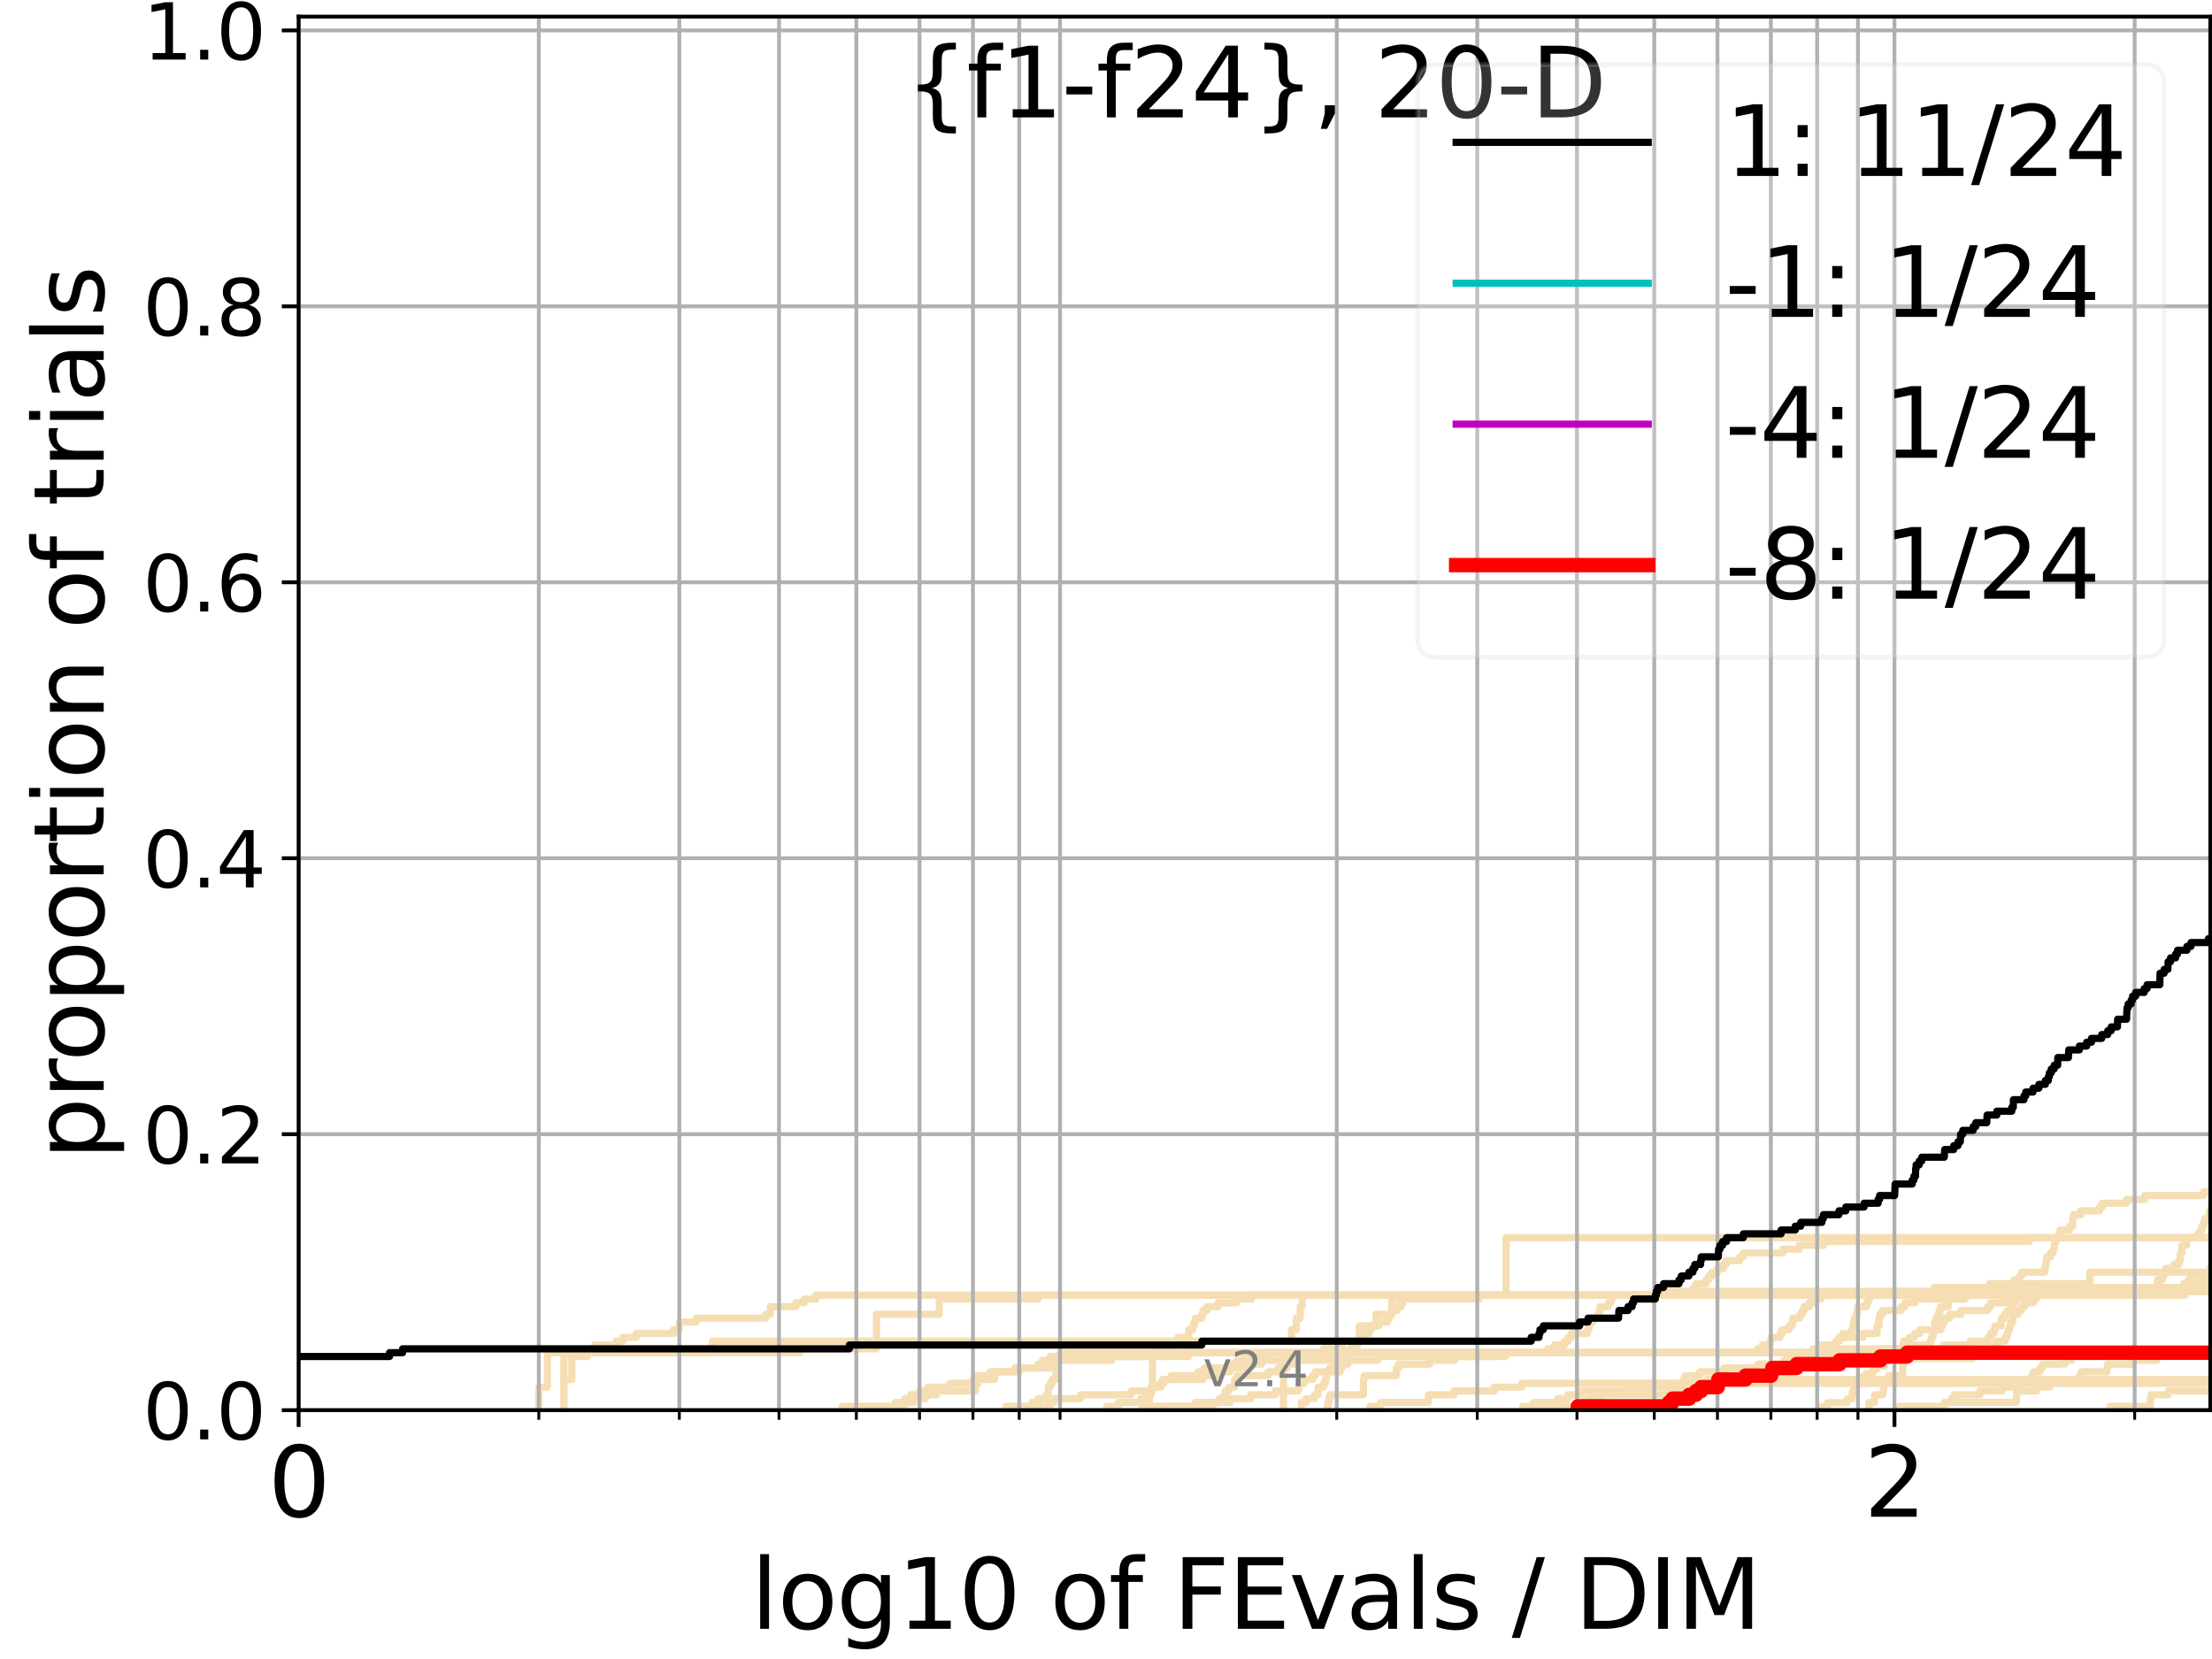 <?xml version="1.0" encoding="utf-8" standalone="no"?>
<!DOCTYPE svg PUBLIC "-//W3C//DTD SVG 1.1//EN"
  "http://www.w3.org/Graphics/SVG/1.1/DTD/svg11.dtd">
<svg height="345.6pt" version="1.1" viewBox="0 0 460.8 345.6" width="460.8pt" xmlns="http://www.w3.org/2000/svg" xmlns:xlink="http://www.w3.org/1999/xlink">
 <defs>
  <style type="text/css">*{stroke-linecap:butt;stroke-linejoin:round;}</style>
 </defs>
 <g id="figure_1">
  <g id="patch_1">
   <path d="M 0 345.6 
L 460.8 345.6 
L 460.8 0 
L 0 0 
z
" style="fill:#ffffff;"/>
  </g>
  <g id="axes_1">
   <g id="patch_2">
    <path d="M 62.208 293.76 
L 460.8 293.76 
L 460.8 3.456 
L 62.208 3.456 
z
" style="fill:#ffffff;"/>
   </g>
   <g id="line2d_1">
    <path clip-path="url(#p3cd873e075)" d="M 267.371 293.76 
L 267.371 281.784 
L 275.71 281.784 
L 275.71 280.985 
L 279.543 280.985 
L 279.543 279.389 
L 283.184 279.389 
L 283.184 276.195 
L 286.65 276.195 
L 286.65 273.8 
L 289.957 273.8 
L 289.957 270.606 
L 293.119 270.606 
L 293.119 269.808 
L 441.537 269.808 
L 441.537 269.009 
L 447.244 269.009 
L 447.244 268.211 
L 449.407 268.211 
L 449.407 266.614 
L 450.464 266.614 
L 450.464 265.815 
L 450.813 265.815 
L 450.813 265.017 
L 451.16 265.017 
L 451.16 264.219 
L 452.873 264.219 
L 452.873 263.42 
L 453.881 263.42 
L 453.881 262.622 
L 454.214 262.622 
L 454.214 261.025 
L 454.545 261.025 
L 454.545 259.428 
L 455.53 259.428 
L 455.53 257.831 
L 457.778 257.831 
L 457.778 257.033 
L 458.407 257.033 
L 458.407 256.234 
L 458.72 256.234 
L 458.72 255.436 
L 459.032 255.436 
L 459.032 254.638 
L 459.342 254.638 
L 459.342 253.839 
L 460.264 253.839 
L 460.264 252.242 
L 460.569 252.242 
L 460.569 251.444 
L 461.8 251.444 
L 461.8 251.444 
" style="fill:none;stroke:#f5deb3;stroke-linecap:square;stroke-width:1.5;"/>
   </g>
   <g id="line2d_2">
    <path clip-path="url(#p3cd873e075)" style="fill:none;stroke:#f5deb3;stroke-linecap:square;stroke-width:1.5;"/>
   </g>
   <g id="line2d_3">
    <path clip-path="url(#p3cd873e075)" d="M 239.456 293.76 
L 239.456 290.566 
L 239.765 290.566 
L 239.765 289.768 
L 240.073 289.768 
L 240.073 282.582 
L 240.379 282.582 
L 240.379 281.784 
L 240.684 281.784 
L 240.684 280.985 
L 241.291 280.985 
L 241.291 280.187 
L 244.25 280.187 
L 244.25 279.389 
L 245.4 279.389 
L 245.4 278.59 
L 247.648 278.59 
L 247.648 276.993 
L 248.473 276.993 
L 248.473 276.195 
L 248.746 276.195 
L 248.746 275.396 
L 249.018 275.396 
L 249.018 274.598 
L 250.362 274.598 
L 250.362 273.8 
L 250.628 273.8 
L 250.628 273.001 
L 251.42 273.001 
L 251.42 272.203 
L 253.744 272.203 
L 253.744 271.404 
L 257.701 271.404 
L 257.701 270.606 
L 260.763 270.606 
L 260.763 269.808 
L 392.752 269.808 
L 392.752 269.009 
L 442.697 269.009 
L 442.697 268.211 
L 454.828 268.211 
L 454.828 267.412 
L 460.713 267.412 
L 460.713 266.614 
L 461.8 266.614 
L 461.8 266.614 
" style="fill:none;stroke:#f5deb3;stroke-linecap:square;stroke-width:1.5;"/>
   </g>
   <g id="line2d_4">
    <path clip-path="url(#p3cd873e075)" d="M 187.216 293.76 
L 187.216 292.962 
L 188.482 292.962 
L 188.482 292.163 
L 190.341 292.163 
L 190.341 291.365 
L 192.748 291.365 
L 192.748 290.566 
L 195.077 290.566 
L 195.077 289.768 
L 203.196 289.768 
L 203.196 288.171 
L 203.706 288.171 
L 203.706 287.373 
L 207.18 287.373 
L 207.18 285.776 
L 211.414 285.776 
L 211.414 284.977 
L 216.273 284.977 
L 216.273 284.179 
L 217.122 284.179 
L 217.122 283.381 
L 218.791 283.381 
L 218.791 282.582 
L 247.648 282.582 
L 247.648 281.784 
L 378.815 281.784 
L 378.815 280.985 
L 382.067 280.985 
L 382.067 280.187 
L 382.538 280.187 
L 382.538 279.389 
L 383.091 279.389 
L 383.091 278.59 
L 383.891 278.59 
L 383.891 277.792 
L 385.752 277.792 
L 385.752 276.993 
L 385.997 276.993 
L 385.997 276.195 
L 386.119 276.195 
L 386.119 275.396 
L 386.241 275.396 
L 386.241 274.598 
L 386.686 274.598 
L 386.686 273.8 
L 386.927 273.8 
L 387.007 272.203 
L 388.83 272.203 
L 388.83 271.404 
L 389.142 271.404 
L 389.142 270.606 
L 389.492 270.606 
L 389.492 269.808 
L 455.156 269.808 
L 455.156 269.009 
L 461.8 269.009 
L 461.8 269.009 
" style="fill:none;stroke:#f5deb3;stroke-linecap:square;stroke-width:1.5;"/>
   </g>
   <g id="line2d_5">
    <path clip-path="url(#p3cd873e075)" style="fill:none;stroke:#f5deb3;stroke-linecap:square;stroke-width:1.5;"/>
   </g>
   <g id="line2d_6"/>
   <g id="line2d_7">
    <path clip-path="url(#p3cd873e075)" d="M 237.89 293.76 
L 237.89 292.962 
L 252.72 292.962 
L 252.72 292.163 
L 253.998 292.163 
L 253.998 291.365 
L 255.004 291.365 
L 255.004 290.566 
L 255.254 290.566 
L 255.254 289.768 
L 255.997 289.768 
L 255.997 288.97 
L 257.218 288.97 
L 257.218 287.373 
L 257.701 287.373 
L 257.701 286.574 
L 264.143 286.574 
L 264.143 285.776 
L 266.311 285.776 
L 266.311 284.977 
L 268.208 284.977 
L 268.208 284.179 
L 270.056 284.179 
L 270.056 283.381 
L 280.251 283.381 
L 280.251 281.784 
L 402.834 281.784 
L 402.834 280.985 
L 414.968 280.985 
L 414.968 280.187 
L 415.862 280.187 
L 415.862 279.389 
L 417.669 279.389 
L 417.669 278.59 
L 418.113 278.59 
L 418.113 277.792 
L 418.322 277.792 
L 418.322 276.993 
L 418.659 276.993 
L 418.659 276.195 
L 418.84 276.195 
L 418.84 275.396 
L 419.303 275.396 
L 419.329 273.8 
L 420.398 273.8 
L 420.398 273.001 
L 421.102 273.001 
L 421.102 272.203 
L 421.774 272.203 
L 421.774 271.404 
L 423.538 271.404 
L 423.538 270.606 
L 424.188 270.606 
L 424.188 269.808 
L 424.523 269.808 
L 424.523 269.009 
L 461.8 269.009 
L 461.8 269.009 
" style="fill:none;stroke:#f5deb3;stroke-linecap:square;stroke-width:1.5;"/>
   </g>
   <g id="line2d_8">
    <path clip-path="url(#p3cd873e075)" d="M 0 0 
" style="fill:none;stroke:#f5deb3;stroke-linecap:square;stroke-width:1.5;"/>
   </g>
   <g id="line2d_9">
    <path clip-path="url(#p3cd873e075)" d="M 230.565 293.76 
L 230.565 292.962 
L 232.977 292.962 
L 232.977 292.163 
L 237.572 292.163 
L 237.572 291.365 
L 238.833 291.365 
L 238.833 290.566 
L 239.145 290.566 
L 239.145 289.768 
L 240.073 289.768 
L 240.073 288.97 
L 241.893 288.97 
L 241.893 288.171 
L 242.191 288.171 
L 242.191 287.373 
L 243.959 287.373 
L 243.959 286.574 
L 249.558 286.574 
L 249.558 285.776 
L 250.893 285.776 
L 250.893 284.977 
L 255.997 284.977 
L 255.997 284.179 
L 257.701 284.179 
L 257.701 283.381 
L 260.763 283.381 
L 260.763 282.582 
L 263.257 282.582 
L 263.257 281.784 
L 402.512 281.784 
L 402.512 280.985 
L 404.837 280.985 
L 404.837 280.187 
L 410.415 280.187 
L 410.415 279.389 
L 414.202 279.389 
L 414.202 278.59 
L 414.668 278.59 
L 414.668 277.792 
L 415.349 277.792 
L 415.349 276.993 
L 415.646 276.993 
L 415.646 276.195 
L 416.851 276.195 
L 416.93 274.598 
L 417.616 274.598 
L 417.616 273.8 
L 418.166 273.8 
L 418.166 273.001 
L 418.892 273.001 
L 418.892 272.203 
L 419.252 272.203 
L 419.252 271.404 
L 419.865 271.404 
L 419.865 270.606 
L 420.801 270.606 
L 420.902 269.009 
L 425.353 269.009 
L 425.353 268.211 
L 461.8 268.211 
L 461.8 268.211 
" style="fill:none;stroke:#f5deb3;stroke-linecap:square;stroke-width:1.5;"/>
   </g>
   <g id="line2d_10">
    <path clip-path="url(#p3cd873e075)" d="M 285.349 293.76 
L 285.349 292.962 
L 287.61 292.962 
L 287.61 292.163 
L 297.547 292.163 
L 297.547 290.566 
L 302.887 290.566 
L 302.887 289.768 
L 311.261 289.768 
L 311.261 288.97 
L 316.987 288.97 
L 316.987 288.171 
L 461.8 288.171 
L 461.8 288.171 
" style="fill:none;stroke:#f5deb3;stroke-linecap:square;stroke-width:1.5;"/>
   </g>
   <g id="line2d_11">
    <path clip-path="url(#p3cd873e075)" d="M 175.446 293.76 
L 175.446 292.962 
L 186.574 292.962 
L 186.574 292.163 
L 188.482 292.163 
L 188.482 291.365 
L 189.727 291.365 
L 189.727 290.566 
L 191.554 290.566 
L 191.554 289.768 
L 193.337 289.768 
L 193.337 288.97 
L 197.886 288.97 
L 197.886 288.171 
L 202.682 288.171 
L 202.682 287.373 
L 203.196 287.373 
L 203.196 286.574 
L 206.205 286.574 
L 206.205 285.776 
L 212.322 285.776 
L 212.322 284.977 
L 218.791 284.977 
L 218.791 284.179 
L 219.202 284.179 
L 219.202 283.381 
L 231.608 283.381 
L 231.608 282.582 
L 242.191 282.582 
L 242.191 281.784 
L 366.119 281.784 
L 366.119 280.985 
L 367.13 280.985 
L 367.13 280.187 
L 368.802 280.187 
L 368.802 279.389 
L 368.957 279.389 
L 368.957 278.59 
L 370.788 278.59 
L 370.788 277.792 
L 371.189 277.792 
L 371.189 276.993 
L 372.672 276.993 
L 372.672 276.195 
L 373.354 276.195 
L 373.354 275.396 
L 373.5 275.396 
L 373.5 274.598 
L 374.937 274.598 
L 374.937 273.8 
L 375.457 273.8 
L 375.457 273.001 
L 375.832 273.001 
L 375.832 272.203 
L 376.856 272.203 
L 376.856 271.404 
L 378.092 271.404 
L 378.092 270.606 
L 379.352 270.606 
L 379.352 269.808 
L 454.119 269.808 
L 454.119 269.009 
L 461.8 269.009 
L 461.8 269.009 
" style="fill:none;stroke:#f5deb3;stroke-linecap:square;stroke-width:1.5;"/>
   </g>
   <g id="line2d_12">
    <path clip-path="url(#p3cd873e075)" d="M 117.467 293.76 
L 117.467 281.784 
L 166.66 281.784 
L 166.66 280.985 
L 182.599 280.985 
L 182.599 273.8 
L 195.647 273.8 
L 195.647 270.606 
L 216.273 270.606 
L 216.273 269.808 
L 447.14 269.808 
L 447.14 269.009 
L 456.087 269.009 
L 456.087 268.211 
L 456.41 268.211 
L 456.41 267.412 
L 459.253 267.412 
L 459.253 266.614 
L 459.87 266.614 
L 459.87 265.815 
L 461.088 265.815 
L 461.088 265.017 
L 461.8 265.017 
L 461.8 265.017 
" style="fill:none;stroke:#f5deb3;stroke-linecap:square;stroke-width:1.5;"/>
   </g>
   <g id="line2d_13">
    <path clip-path="url(#p3cd873e075)" d="M 389.337 293.76 
L 389.337 292.962 
L 389.337 292.962 
L 389.337 292.163 
L 390.493 292.163 
L 390.493 291.365 
L 390.493 291.365 
L 390.493 290.566 
L 392.231 290.566 
L 392.231 289.768 
L 392.417 289.768 
L 392.417 288.97 
L 392.417 288.97 
L 392.417 288.171 
L 392.417 288.171 
L 392.417 287.373 
L 393.416 287.373 
L 393.416 286.574 
L 396.365 286.574 
L 396.365 285.776 
L 396.365 285.776 
L 396.365 284.977 
L 396.365 284.977 
L 396.365 284.179 
L 396.506 284.179 
L 396.506 283.381 
L 396.506 283.381 
L 396.506 282.582 
L 396.506 282.582 
L 396.506 281.784 
L 396.506 281.784 
L 396.506 281.784 
L 460.8 281.784 
" style="fill:none;stroke:#f5deb3;stroke-linecap:square;stroke-width:1.5;"/>
   </g>
   <g id="line2d_14">
    <path clip-path="url(#p3cd873e075)" d="M 212.772 293.76 
L 212.772 292.962 
L 214.98 292.962 
L 214.98 292.163 
L 216.273 292.163 
L 216.273 291.365 
L 217.961 291.365 
L 217.961 290.566 
L 218.377 290.566 
L 218.377 288.97 
L 218.791 288.97 
L 218.791 288.171 
L 219.202 288.171 
L 219.202 287.373 
L 220.018 287.373 
L 220.018 284.179 
L 220.423 284.179 
L 220.423 283.381 
L 220.825 283.381 
L 220.825 281.784 
L 322.389 281.784 
L 322.389 280.985 
L 323.848 280.985 
L 323.848 280.187 
L 325.935 280.187 
L 325.935 279.389 
L 326.679 279.389 
L 326.679 278.59 
L 327.324 278.59 
L 327.324 277.792 
L 330.728 277.792 
L 330.728 276.993 
L 330.99 276.993 
L 330.99 276.195 
L 331.164 276.195 
L 331.164 275.396 
L 331.857 275.396 
L 331.857 274.598 
L 332.883 274.598 
L 332.883 273.8 
L 333.137 273.8 
L 333.137 273.001 
L 333.307 273.001 
L 333.307 272.203 
L 335.058 272.203 
L 335.058 271.404 
L 335.551 271.404 
L 335.551 270.606 
L 335.878 270.606 
L 335.878 269.808 
L 348.48 269.808 
L 348.48 269.009 
L 352.796 269.009 
L 352.796 268.211 
L 353.31 268.211 
L 353.31 267.412 
L 355.392 267.412 
L 355.392 266.614 
L 355.949 266.614 
L 355.949 265.815 
L 356.625 265.815 
L 356.625 265.017 
L 357.777 265.017 
L 357.777 264.219 
L 359.029 264.219 
L 359.029 263.42 
L 359.56 263.42 
L 359.56 262.622 
L 362.436 262.622 
L 362.436 261.823 
L 363.166 261.823 
L 363.166 261.025 
L 371.389 261.025 
L 371.389 260.227 
L 374.794 260.227 
L 374.794 259.428 
L 379.886 259.428 
L 379.886 258.63 
L 422.735 258.63 
L 422.735 257.831 
L 461.8 257.831 
L 461.8 257.831 
" style="fill:none;stroke:#f5deb3;stroke-linecap:square;stroke-width:1.5;"/>
   </g>
   <g id="line2d_15"/>
   <g id="line2d_16">
    <path clip-path="url(#p3cd873e075)" d="M 404.523 293.76 
L 404.523 292.962 
L 405.118 292.962 
L 405.118 292.163 
L 406.479 292.163 
L 406.479 291.365 
L 407.09 291.365 
L 407.09 290.566 
L 412.474 290.566 
L 412.474 289.768 
L 417.036 289.768 
L 417.036 288.97 
L 419.942 288.97 
L 419.942 288.171 
L 422.17 288.171 
L 422.17 287.373 
L 423.247 287.373 
L 423.247 286.574 
L 423.61 286.574 
L 423.61 285.776 
L 424.975 285.776 
L 424.975 284.977 
L 425.495 284.977 
L 425.495 284.179 
L 430.167 284.179 
L 430.167 283.381 
L 431.587 283.381 
L 431.587 282.582 
L 445.837 282.582 
L 445.837 281.784 
L 461.8 281.784 
L 461.8 281.784 
" style="fill:none;stroke:#f5deb3;stroke-linecap:square;stroke-width:1.5;"/>
   </g>
   <g id="line2d_17">
    <path clip-path="url(#p3cd873e075)" d="M 439.588 293.76 
L 439.588 292.962 
L 447.938 292.962 
L 447.938 291.365 
L 448.11 291.365 
L 448.11 290.566 
L 451.67 290.566 
L 451.67 289.768 
L 461.8 289.768 
L 461.8 289.768 
" style="fill:none;stroke:#f5deb3;stroke-linecap:square;stroke-width:1.5;"/>
   </g>
   <g id="line2d_18">
    <path clip-path="url(#p3cd873e075)" d="M 117.467 293.76 
L 117.467 287.373 
L 119.126 287.373 
L 119.126 282.582 
L 122.335 282.582 
L 122.335 281.784 
L 123.888 281.784 
L 123.888 280.187 
L 128.355 280.187 
L 128.355 279.389 
L 129.784 279.389 
L 129.784 278.59 
L 132.561 278.59 
L 132.561 277.792 
L 140.303 277.792 
L 140.303 276.993 
L 141.516 276.993 
L 141.516 275.396 
L 145.039 275.396 
L 145.039 274.598 
L 159.525 274.598 
L 159.525 273.8 
L 160.456 273.8 
L 160.456 272.203 
L 165.806 272.203 
L 165.806 271.404 
L 167.505 271.404 
L 167.505 270.606 
L 169.98 270.606 
L 169.98 269.808 
L 346.539 269.808 
L 346.539 269.009 
L 402.963 269.009 
L 402.963 268.211 
L 419.354 268.211 
L 419.354 267.412 
L 419.636 267.412 
L 419.636 266.614 
L 420.726 266.614 
L 420.726 265.815 
L 421.127 265.815 
L 421.127 265.017 
L 425.941 265.017 
L 425.941 264.219 
L 426.104 264.219 
L 426.104 263.42 
L 426.268 263.42 
L 426.361 261.823 
L 427.124 261.823 
L 427.124 261.025 
L 427.698 261.025 
L 427.698 260.227 
L 427.926 260.227 
L 427.994 258.63 
L 428.334 258.63 
L 428.334 257.831 
L 428.898 257.831 
L 428.898 257.033 
L 429.167 257.033 
L 429.167 256.234 
L 431.153 256.234 
L 431.153 255.436 
L 431.76 255.436 
L 431.803 253.839 
L 431.911 253.839 
L 431.911 253.041 
L 433.467 253.041 
L 433.467 252.242 
L 437.406 252.242 
L 437.406 251.444 
L 437.903 251.444 
L 437.903 250.646 
L 443.03 250.646 
L 443.03 249.847 
L 446.825 249.847 
L 446.825 249.049 
L 459.061 249.049 
L 459.061 248.25 
L 461.8 248.25 
L 461.8 248.25 
" style="fill:none;stroke:#f5deb3;stroke-linecap:square;stroke-width:1.5;"/>
   </g>
   <g id="line2d_19">
    <path clip-path="url(#p3cd873e075)" style="fill:none;stroke:#f5deb3;stroke-linecap:square;stroke-width:1.5;"/>
   </g>
   <g id="line2d_20">
    <path clip-path="url(#p3cd873e075)" d="M 209.563 293.76 
L 209.563 292.962 
L 218.791 292.962 
L 218.791 292.163 
L 219.611 292.163 
L 219.611 291.365 
L 225.107 291.365 
L 225.107 290.566 
L 235.638 290.566 
L 235.638 289.768 
L 239.765 289.768 
L 239.765 288.97 
L 241.592 288.97 
L 241.592 288.171 
L 242.489 288.171 
L 242.489 287.373 
L 250.628 287.373 
L 250.628 286.574 
L 253.998 286.574 
L 253.998 285.776 
L 256.243 285.776 
L 256.243 284.977 
L 259.601 284.977 
L 259.601 284.179 
L 262.81 284.179 
L 262.81 283.381 
L 267.79 283.381 
L 267.79 282.582 
L 280.075 282.582 
L 280.075 281.784 
L 377.682 281.784 
L 377.682 280.985 
L 379.352 280.985 
L 379.352 280.187 
L 382.495 280.187 
L 382.495 279.389 
L 383.218 279.389 
L 383.218 278.59 
L 388.043 278.59 
L 388.043 277.792 
L 391.026 277.792 
L 391.026 276.195 
L 391.405 276.195 
L 391.405 274.598 
L 391.594 274.598 
L 391.594 273.8 
L 392.156 273.8 
L 392.156 273.001 
L 396.012 273.001 
L 396.012 272.203 
L 396.822 272.203 
L 396.822 271.404 
L 398.962 271.404 
L 398.962 270.606 
L 409.362 270.606 
L 409.362 269.808 
L 418.581 269.808 
L 418.581 269.009 
L 430.585 269.009 
L 430.585 268.211 
L 461.8 268.211 
L 461.8 268.211 
" style="fill:none;stroke:#f5deb3;stroke-linecap:square;stroke-width:1.5;"/>
   </g>
   <g id="line2d_21">
    <path clip-path="url(#p3cd873e075)" d="M 0 0 
" style="fill:none;stroke:#f5deb3;stroke-linecap:square;stroke-width:1.5;"/>
   </g>
   <g id="line2d_22">
    <path clip-path="url(#p3cd873e075)" d="M 243.668 293.76 
L 243.668 292.962 
L 249.018 292.962 
L 249.018 292.163 
L 256.243 292.163 
L 256.243 291.365 
L 260.532 291.365 
L 260.532 290.566 
L 265.667 290.566 
L 265.667 289.768 
L 270.461 289.768 
L 270.461 288.97 
L 270.662 288.97 
L 270.662 288.171 
L 271.66 288.171 
L 271.66 287.373 
L 273.424 287.373 
L 273.424 286.574 
L 274.002 286.574 
L 274.002 285.776 
L 279.187 285.776 
L 279.187 284.977 
L 279.543 284.977 
L 279.543 284.179 
L 280.778 284.179 
L 280.778 283.381 
L 286.971 283.381 
L 286.971 282.582 
L 311.032 282.582 
L 311.032 281.784 
L 383.682 281.784 
L 383.682 280.985 
L 396.577 280.985 
L 396.577 279.389 
L 397.727 279.389 
L 397.727 278.59 
L 398.826 278.59 
L 398.826 277.792 
L 399.941 277.792 
L 399.941 276.993 
L 404.302 276.993 
L 404.302 276.195 
L 404.68 276.195 
L 404.68 275.396 
L 405.087 275.396 
L 405.087 274.598 
L 406.141 274.598 
L 406.141 273.8 
L 408.474 273.8 
L 408.474 273.001 
L 414.091 273.001 
L 414.091 272.203 
L 414.613 272.203 
L 414.613 271.404 
L 417.878 271.404 
L 417.878 270.606 
L 422.244 270.606 
L 422.244 269.808 
L 445.374 269.808 
L 445.374 269.009 
L 448.574 269.009 
L 448.574 268.211 
L 455.328 268.211 
L 455.328 267.412 
L 455.856 267.412 
L 455.856 266.614 
L 456.41 266.614 
L 456.41 265.815 
L 459.855 265.815 
L 459.855 265.017 
L 460.322 265.017 
L 460.322 264.219 
L 461.261 264.219 
L 461.261 263.42 
L 461.49 263.42 
L 461.49 262.622 
L 461.633 262.622 
L 461.633 261.823 
L 461.8 261.823 
L 461.8 261.823 
" style="fill:none;stroke:#f5deb3;stroke-linecap:square;stroke-width:1.5;"/>
   </g>
   <g id="line2d_23">
    <path clip-path="url(#p3cd873e075)" d="M 317.198 293.76 
L 317.198 292.962 
L 329.493 292.962 
L 329.493 292.163 
L 332.115 292.163 
L 332.115 291.365 
L 333.391 291.365 
L 333.391 290.566 
L 335.551 290.566 
L 335.551 289.768 
L 338.987 289.768 
L 338.987 288.97 
L 341.744 288.97 
L 341.744 288.171 
L 357.837 288.171 
L 357.837 287.373 
L 461.8 287.373 
" style="fill:none;stroke:#f5deb3;stroke-linecap:square;stroke-width:1.5;"/>
   </g>
   <g id="line2d_24">
    <path clip-path="url(#p3cd873e075)" d="M 395.728 293.76 
L 395.728 292.962 
L 405.056 292.962 
L 405.056 292.163 
L 420.018 292.163 
L 420.119 289.768 
L 424.308 289.768 
L 424.308 288.97 
L 426.963 288.97 
L 426.963 288.171 
L 427.101 288.171 
L 427.101 287.373 
L 433.171 287.373 
L 433.171 286.574 
L 433.53 286.574 
L 433.53 285.776 
L 438.946 285.776 
L 438.946 284.977 
L 439.083 284.977 
L 439.083 284.179 
L 444.311 284.179 
L 444.311 283.381 
L 449.288 283.381 
L 449.356 281.784 
L 461.8 281.784 
L 461.8 281.784 
" style="fill:none;stroke:#f5deb3;stroke-linecap:square;stroke-width:1.5;"/>
   </g>
   <g id="line2d_25">
    <path clip-path="url(#p3cd873e075)" d="M 325.183 293.76 
L 325.183 292.962 
L 329.581 292.962 
L 329.581 292.163 
L 330.465 292.163 
L 330.465 291.365 
L 331.857 291.365 
L 331.857 290.566 
L 348.206 290.566 
L 348.206 289.768 
L 350.037 289.768 
L 350.037 288.97 
L 350.438 288.97 
L 350.438 288.171 
L 355.578 288.171 
L 355.578 287.373 
L 365.419 287.373 
L 365.419 286.574 
L 372.083 286.574 
L 372.083 285.776 
L 373.596 285.776 
L 373.596 284.977 
L 380.591 284.977 
L 380.591 284.179 
L 381.722 284.179 
L 381.722 283.381 
L 386.281 283.381 
L 386.281 282.582 
L 461.8 282.582 
L 461.8 282.582 
" style="fill:none;stroke:#f5deb3;stroke-linecap:square;stroke-width:1.5;"/>
   </g>
   <g id="line2d_26">
    <path clip-path="url(#p3cd873e075)" d="M 379.531 293.76 
L 379.531 292.991 
L 380.679 292.991 
L 380.679 292.223 
L 384.766 292.223 
L 384.766 291.454 
L 385.752 291.454 
L 385.752 290.686 
L 385.916 290.686 
L 385.916 289.917 
L 386.281 289.917 
L 386.322 288.38 
L 387.407 288.38 
L 387.407 286.843 
L 388.791 286.843 
L 388.791 286.075 
L 390.187 286.075 
L 390.187 285.306 
L 390.913 285.306 
L 390.913 284.538 
L 392.566 284.538 
L 392.566 283.769 
L 392.9 283.769 
L 392.9 283.001 
L 410.935 283.001 
L 410.935 282.232 
L 461.8 282.232 
L 461.8 282.232 
" style="fill:none;stroke:#f5deb3;stroke-linecap:square;stroke-width:1.5;"/>
   </g>
   <g id="line2d_27">
    <path clip-path="url(#p3cd873e075)" d="M 319.483 293.76 
L 319.483 292.163 
L 324.518 292.163 
L 324.518 291.365 
L 326.586 291.365 
L 326.586 290.566 
L 329.314 290.566 
L 329.314 289.768 
L 343.378 289.768 
L 343.378 288.97 
L 350.571 288.97 
L 350.638 287.373 
L 351.035 287.373 
L 351.035 286.574 
L 354.074 286.574 
L 354.074 285.776 
L 359.148 285.776 
L 359.148 284.977 
L 366.226 284.977 
L 366.226 284.179 
L 371.637 284.179 
L 371.637 283.381 
L 372.181 283.381 
L 372.181 282.582 
L 377.91 282.582 
L 377.91 281.784 
L 390.646 281.784 
L 390.646 280.985 
L 396.365 280.985 
L 396.365 280.187 
L 402.024 280.187 
L 402.024 279.389 
L 402.317 279.389 
L 402.317 278.59 
L 402.641 278.59 
L 402.641 277.792 
L 402.834 277.792 
L 402.834 276.993 
L 403.028 276.993 
L 403.028 275.396 
L 403.252 275.396 
L 403.252 274.598 
L 403.731 274.598 
L 403.731 273.8 
L 403.954 273.8 
L 403.954 273.001 
L 404.27 273.001 
L 404.27 272.203 
L 405.864 272.203 
L 405.926 270.606 
L 406.541 270.606 
L 406.541 269.808 
L 407.845 269.808 
L 407.845 269.009 
L 461.8 269.009 
L 461.8 269.009 
" style="fill:none;stroke:#f5deb3;stroke-linecap:square;stroke-width:1.5;"/>
   </g>
   <g id="line2d_28">
    <path clip-path="url(#p3cd873e075)" d="M 276.456 293.76 
L 276.456 292.962 
L 276.641 292.962 
L 276.641 292.163 
L 276.826 292.163 
L 276.826 291.365 
L 277.01 291.365 
L 277.01 290.566 
L 284.024 290.566 
L 284.024 287.373 
L 284.191 287.373 
L 284.191 286.574 
L 290.874 286.574 
L 290.874 284.977 
L 291.329 284.977 
L 291.329 284.179 
L 297.824 284.179 
L 297.824 283.381 
L 303.016 283.381 
L 303.016 282.582 
L 313.628 282.582 
L 313.628 281.784 
L 461.8 281.784 
L 461.8 281.784 
" style="fill:none;stroke:#f5deb3;stroke-linecap:square;stroke-width:1.5;"/>
   </g>
   <g id="line2d_29">
    <path clip-path="url(#p3cd873e075)" d="M 112.246 293.76 
L 112.246 292.962 
L 112.246 292.962 
L 112.246 292.163 
L 112.246 292.163 
L 112.246 291.365 
L 112.246 291.365 
L 112.246 290.566 
L 112.246 290.566 
L 112.246 289.768 
L 112.246 289.768 
L 112.246 288.97 
L 114.029 288.97 
L 114.029 288.171 
L 114.029 288.171 
L 114.029 287.373 
L 114.029 287.373 
L 114.029 286.574 
L 114.029 286.574 
L 114.029 285.776 
L 114.029 285.776 
L 114.029 284.977 
L 114.029 284.977 
L 114.029 284.179 
L 114.029 284.179 
L 114.029 283.381 
L 114.029 283.381 
L 114.029 282.582 
L 114.029 282.582 
L 114.029 281.784 
L 148.397 281.784 
L 148.397 280.985 
L 148.397 280.985 
L 148.397 280.187 
L 148.397 280.187 
L 148.397 279.389 
L 269.035 279.389 
L 269.035 278.59 
L 269.035 278.59 
L 269.035 277.792 
L 269.035 277.792 
L 269.035 276.993 
L 270.056 276.993 
L 270.056 276.195 
L 270.056 276.195 
L 270.056 275.396 
L 270.056 275.396 
L 270.056 274.598 
L 270.863 274.598 
L 270.863 273.8 
L 270.863 273.8 
L 270.863 273.001 
L 270.863 273.001 
L 270.863 272.203 
L 271.263 272.203 
L 271.263 271.404 
L 271.263 271.404 
L 271.263 270.606 
L 271.263 270.606 
L 271.263 269.808 
L 414.476 269.808 
L 414.476 269.009 
L 414.476 269.009 
L 414.476 268.211 
L 414.476 268.211 
L 414.476 267.412 
L 435.361 267.412 
L 435.361 266.614 
L 435.361 266.614 
L 435.361 265.815 
L 435.361 265.815 
L 435.361 265.017 
L 461.8 265.017 
" style="fill:none;stroke:#f5deb3;stroke-linecap:square;stroke-width:1.5;"/>
   </g>
   <g id="line2d_30">
    <path clip-path="url(#p3cd873e075)" d="M 271.063 293.76 
L 271.063 292.962 
L 271.063 292.962 
L 271.063 292.163 
L 272.056 292.163 
L 272.056 291.365 
L 273.81 291.365 
L 273.81 290.566 
L 274.576 290.566 
L 274.576 289.768 
L 274.576 289.768 
L 274.576 288.97 
L 275.71 288.97 
L 275.71 288.171 
L 276.084 288.171 
L 276.084 287.373 
L 276.27 287.373 
L 276.27 286.574 
L 276.456 286.574 
L 276.456 285.776 
L 277.01 285.776 
L 277.01 284.977 
L 278.107 284.977 
L 278.107 284.179 
L 279.008 284.179 
L 279.008 283.381 
L 279.187 283.381 
L 279.187 282.582 
L 280.778 282.582 
L 280.778 281.784 
L 281.126 281.784 
L 281.126 280.985 
L 281.646 280.985 
L 281.646 280.187 
L 282.845 280.187 
L 282.845 279.389 
L 283.353 279.389 
L 283.353 278.59 
L 284.024 278.59 
L 284.024 277.792 
L 285.185 277.792 
L 285.185 276.993 
L 285.676 276.993 
L 285.676 276.195 
L 287.292 276.195 
L 287.292 275.396 
L 289.027 275.396 
L 289.027 274.598 
L 289.494 274.598 
L 289.494 273.8 
L 289.803 273.8 
L 289.803 273.001 
L 291.026 273.001 
L 291.026 272.203 
L 291.931 272.203 
L 291.931 271.404 
L 292.229 271.404 
L 292.229 270.606 
L 308.219 270.606 
L 308.219 269.808 
L 313.739 269.808 
L 313.739 269.009 
L 313.739 269.009 
L 313.739 268.211 
L 313.739 268.211 
L 313.739 267.412 
L 313.739 267.412 
L 313.739 266.614 
L 313.739 266.614 
L 313.739 265.815 
L 313.739 265.815 
L 313.739 265.017 
L 313.739 265.017 
L 313.739 264.219 
L 313.739 264.219 
L 313.739 263.42 
L 313.739 263.42 
L 313.739 262.622 
L 313.739 262.622 
L 313.739 261.823 
L 313.739 261.823 
L 313.739 261.025 
L 313.739 261.025 
L 313.739 260.227 
L 313.739 260.227 
L 313.739 259.428 
L 313.739 259.428 
L 313.739 258.63 
L 313.739 258.63 
L 313.739 257.831 
L 461.8 257.831 
" style="fill:none;stroke:#f5deb3;stroke-linecap:square;stroke-width:1.5;"/>
   </g>
   <g id="matplotlib.axis_1">
    <g id="xtick_1">
     <g id="line2d_31">
      <path clip-path="url(#p3cd873e075)" d="M 62.208 293.76 
L 62.208 3.456 
" style="fill:none;stroke:#b0b0b0;stroke-linecap:square;stroke-width:0.8;"/>
     </g>
     <g id="line2d_32">
      <defs>
       <path d="M 0 0 
L 0 3.5 
" id="m4904988a8f" style="stroke:#000000;stroke-width:0.8;"/>
      </defs>
      <g>
       <use style="stroke:#000000;stroke-width:0.8;" x="62.208" xlink:href="#m4904988a8f" y="293.76"/>
      </g>
     </g>
     <g id="text_1">
      <!-- 0 -->
      <g transform="translate(55.846 315.957)scale(0.2 -0.2)">
       <defs>
        <path d="M 2034 4250 
Q 1547 4250 1301 3770 
Q 1056 3291 1056 2328 
Q 1056 1369 1301 889 
Q 1547 409 2034 409 
Q 2525 409 2770 889 
Q 3016 1369 3016 2328 
Q 3016 3291 2770 3770 
Q 2525 4250 2034 4250 
z
M 2034 4750 
Q 2819 4750 3233 4129 
Q 3647 3509 3647 2328 
Q 3647 1150 3233 529 
Q 2819 -91 2034 -91 
Q 1250 -91 836 529 
Q 422 1150 422 2328 
Q 422 3509 836 4129 
Q 1250 4750 2034 4750 
z
" id="DejaVuSans-30" transform="scale(0.016)"/>
       </defs>
       <use xlink:href="#DejaVuSans-30"/>
      </g>
     </g>
    </g>
    <g id="xtick_2">
     <g id="line2d_33">
      <path clip-path="url(#p3cd873e075)" d="M 394.653 293.76 
L 394.653 3.456 
" style="fill:none;stroke:#b0b0b0;stroke-linecap:square;stroke-width:0.8;"/>
     </g>
     <g id="line2d_34">
      <g>
       <use style="stroke:#000000;stroke-width:0.8;" x="394.653" xlink:href="#m4904988a8f" y="293.76"/>
      </g>
     </g>
     <g id="text_2">
      <!-- 2 -->
      <g transform="translate(388.291 315.957)scale(0.2 -0.2)">
       <defs>
        <path d="M 1228 531 
L 3431 531 
L 3431 0 
L 469 0 
L 469 531 
Q 828 903 1448 1529 
Q 2069 2156 2228 2338 
Q 2531 2678 2651 2914 
Q 2772 3150 2772 3378 
Q 2772 3750 2511 3984 
Q 2250 4219 1831 4219 
Q 1534 4219 1204 4116 
Q 875 4013 500 3803 
L 500 4441 
Q 881 4594 1212 4672 
Q 1544 4750 1819 4750 
Q 2544 4750 2975 4387 
Q 3406 4025 3406 3419 
Q 3406 3131 3298 2873 
Q 3191 2616 2906 2266 
Q 2828 2175 2409 1742 
Q 1991 1309 1228 531 
z
" id="DejaVuSans-32" transform="scale(0.016)"/>
       </defs>
       <use xlink:href="#DejaVuSans-32"/>
      </g>
     </g>
    </g>
    <g id="xtick_3">
     <g id="line2d_35">
      <path clip-path="url(#p3cd873e075)" d="M 112.246 293.76 
L 112.246 3.456 
" style="fill:none;stroke:#b0b0b0;stroke-linecap:square;stroke-width:0.8;"/>
     </g>
     <g id="line2d_36">
      <defs>
       <path d="M 0 0 
L 0 2 
" id="m066f3bf92a" style="stroke:#000000;stroke-width:0.6;"/>
      </defs>
      <g>
       <use style="stroke:#000000;stroke-width:0.6;" x="112.246" xlink:href="#m066f3bf92a" y="293.76"/>
      </g>
     </g>
    </g>
    <g id="xtick_4">
     <g id="line2d_37">
      <path clip-path="url(#p3cd873e075)" d="M 141.516 293.76 
L 141.516 3.456 
" style="fill:none;stroke:#b0b0b0;stroke-linecap:square;stroke-width:0.8;"/>
     </g>
     <g id="line2d_38">
      <g>
       <use style="stroke:#000000;stroke-width:0.6;" x="141.516" xlink:href="#m066f3bf92a" y="293.76"/>
      </g>
     </g>
    </g>
    <g id="xtick_5">
     <g id="line2d_39">
      <path clip-path="url(#p3cd873e075)" d="M 162.284 293.76 
L 162.284 3.456 
" style="fill:none;stroke:#b0b0b0;stroke-linecap:square;stroke-width:0.8;"/>
     </g>
     <g id="line2d_40">
      <g>
       <use style="stroke:#000000;stroke-width:0.6;" x="162.284" xlink:href="#m066f3bf92a" y="293.76"/>
      </g>
     </g>
    </g>
    <g id="xtick_6">
     <g id="line2d_41">
      <path clip-path="url(#p3cd873e075)" d="M 178.393 293.76 
L 178.393 3.456 
" style="fill:none;stroke:#b0b0b0;stroke-linecap:square;stroke-width:0.8;"/>
     </g>
     <g id="line2d_42">
      <g>
       <use style="stroke:#000000;stroke-width:0.6;" x="178.393" xlink:href="#m066f3bf92a" y="293.76"/>
      </g>
     </g>
    </g>
    <g id="xtick_7">
     <g id="line2d_43">
      <path clip-path="url(#p3cd873e075)" d="M 191.554 293.76 
L 191.554 3.456 
" style="fill:none;stroke:#b0b0b0;stroke-linecap:square;stroke-width:0.8;"/>
     </g>
     <g id="line2d_44">
      <g>
       <use style="stroke:#000000;stroke-width:0.6;" x="191.554" xlink:href="#m066f3bf92a" y="293.76"/>
      </g>
     </g>
    </g>
    <g id="xtick_8">
     <g id="line2d_45">
      <path clip-path="url(#p3cd873e075)" d="M 202.682 293.76 
L 202.682 3.456 
" style="fill:none;stroke:#b0b0b0;stroke-linecap:square;stroke-width:0.8;"/>
     </g>
     <g id="line2d_46">
      <g>
       <use style="stroke:#000000;stroke-width:0.6;" x="202.682" xlink:href="#m066f3bf92a" y="293.76"/>
      </g>
     </g>
    </g>
    <g id="xtick_9">
     <g id="line2d_47">
      <path clip-path="url(#p3cd873e075)" d="M 212.322 293.76 
L 212.322 3.456 
" style="fill:none;stroke:#b0b0b0;stroke-linecap:square;stroke-width:0.8;"/>
     </g>
     <g id="line2d_48">
      <g>
       <use style="stroke:#000000;stroke-width:0.6;" x="212.322" xlink:href="#m066f3bf92a" y="293.76"/>
      </g>
     </g>
    </g>
    <g id="xtick_10">
     <g id="line2d_49">
      <path clip-path="url(#p3cd873e075)" d="M 220.825 293.76 
L 220.825 3.456 
" style="fill:none;stroke:#b0b0b0;stroke-linecap:square;stroke-width:0.8;"/>
     </g>
     <g id="line2d_50">
      <g>
       <use style="stroke:#000000;stroke-width:0.6;" x="220.825" xlink:href="#m066f3bf92a" y="293.76"/>
      </g>
     </g>
    </g>
    <g id="xtick_11">
     <g id="line2d_51">
      <path clip-path="url(#p3cd873e075)" d="M 278.469 293.76 
L 278.469 3.456 
" style="fill:none;stroke:#b0b0b0;stroke-linecap:square;stroke-width:0.8;"/>
     </g>
     <g id="line2d_52">
      <g>
       <use style="stroke:#000000;stroke-width:0.6;" x="278.469" xlink:href="#m066f3bf92a" y="293.76"/>
      </g>
     </g>
    </g>
    <g id="xtick_12">
     <g id="line2d_53">
      <path clip-path="url(#p3cd873e075)" d="M 307.739 293.76 
L 307.739 3.456 
" style="fill:none;stroke:#b0b0b0;stroke-linecap:square;stroke-width:0.8;"/>
     </g>
     <g id="line2d_54">
      <g>
       <use style="stroke:#000000;stroke-width:0.6;" x="307.739" xlink:href="#m066f3bf92a" y="293.76"/>
      </g>
     </g>
    </g>
    <g id="xtick_13">
     <g id="line2d_55">
      <path clip-path="url(#p3cd873e075)" d="M 328.507 293.76 
L 328.507 3.456 
" style="fill:none;stroke:#b0b0b0;stroke-linecap:square;stroke-width:0.8;"/>
     </g>
     <g id="line2d_56">
      <g>
       <use style="stroke:#000000;stroke-width:0.6;" x="328.507" xlink:href="#m066f3bf92a" y="293.76"/>
      </g>
     </g>
    </g>
    <g id="xtick_14">
     <g id="line2d_57">
      <path clip-path="url(#p3cd873e075)" d="M 344.615 293.76 
L 344.615 3.456 
" style="fill:none;stroke:#b0b0b0;stroke-linecap:square;stroke-width:0.8;"/>
     </g>
     <g id="line2d_58">
      <g>
       <use style="stroke:#000000;stroke-width:0.6;" x="344.615" xlink:href="#m066f3bf92a" y="293.76"/>
      </g>
     </g>
    </g>
    <g id="xtick_15">
     <g id="line2d_59">
      <path clip-path="url(#p3cd873e075)" d="M 357.777 293.76 
L 357.777 3.456 
" style="fill:none;stroke:#b0b0b0;stroke-linecap:square;stroke-width:0.8;"/>
     </g>
     <g id="line2d_60">
      <g>
       <use style="stroke:#000000;stroke-width:0.6;" x="357.777" xlink:href="#m066f3bf92a" y="293.76"/>
      </g>
     </g>
    </g>
    <g id="xtick_16">
     <g id="line2d_61">
      <path clip-path="url(#p3cd873e075)" d="M 368.905 293.76 
L 368.905 3.456 
" style="fill:none;stroke:#b0b0b0;stroke-linecap:square;stroke-width:0.8;"/>
     </g>
     <g id="line2d_62">
      <g>
       <use style="stroke:#000000;stroke-width:0.6;" x="368.905" xlink:href="#m066f3bf92a" y="293.76"/>
      </g>
     </g>
    </g>
    <g id="xtick_17">
     <g id="line2d_63">
      <path clip-path="url(#p3cd873e075)" d="M 378.545 293.76 
L 378.545 3.456 
" style="fill:none;stroke:#b0b0b0;stroke-linecap:square;stroke-width:0.8;"/>
     </g>
     <g id="line2d_64">
      <g>
       <use style="stroke:#000000;stroke-width:0.6;" x="378.545" xlink:href="#m066f3bf92a" y="293.76"/>
      </g>
     </g>
    </g>
    <g id="xtick_18">
     <g id="line2d_65">
      <path clip-path="url(#p3cd873e075)" d="M 387.047 293.76 
L 387.047 3.456 
" style="fill:none;stroke:#b0b0b0;stroke-linecap:square;stroke-width:0.8;"/>
     </g>
     <g id="line2d_66">
      <g>
       <use style="stroke:#000000;stroke-width:0.6;" x="387.047" xlink:href="#m066f3bf92a" y="293.76"/>
      </g>
     </g>
    </g>
    <g id="xtick_19">
     <g id="line2d_67">
      <path clip-path="url(#p3cd873e075)" d="M 444.691 293.76 
L 444.691 3.456 
" style="fill:none;stroke:#b0b0b0;stroke-linecap:square;stroke-width:0.8;"/>
     </g>
     <g id="line2d_68">
      <g>
       <use style="stroke:#000000;stroke-width:0.6;" x="444.691" xlink:href="#m066f3bf92a" y="293.76"/>
      </g>
     </g>
    </g>
    <g id="text_3">
     <!-- log10 of FEvals / DIM -->
     <g transform="translate(156.431 339.313)scale(0.2 -0.2)">
      <defs>
       <path d="M 603 4863 
L 1178 4863 
L 1178 0 
L 603 0 
L 603 4863 
z
" id="DejaVuSans-6c" transform="scale(0.016)"/>
       <path d="M 1959 3097 
Q 1497 3097 1228 2736 
Q 959 2375 959 1747 
Q 959 1119 1226 758 
Q 1494 397 1959 397 
Q 2419 397 2687 759 
Q 2956 1122 2956 1747 
Q 2956 2369 2687 2733 
Q 2419 3097 1959 3097 
z
M 1959 3584 
Q 2709 3584 3137 3096 
Q 3566 2609 3566 1747 
Q 3566 888 3137 398 
Q 2709 -91 1959 -91 
Q 1206 -91 779 398 
Q 353 888 353 1747 
Q 353 2609 779 3096 
Q 1206 3584 1959 3584 
z
" id="DejaVuSans-6f" transform="scale(0.016)"/>
       <path d="M 2906 1791 
Q 2906 2416 2648 2759 
Q 2391 3103 1925 3103 
Q 1463 3103 1205 2759 
Q 947 2416 947 1791 
Q 947 1169 1205 825 
Q 1463 481 1925 481 
Q 2391 481 2648 825 
Q 2906 1169 2906 1791 
z
M 3481 434 
Q 3481 -459 3084 -895 
Q 2688 -1331 1869 -1331 
Q 1566 -1331 1297 -1286 
Q 1028 -1241 775 -1147 
L 775 -588 
Q 1028 -725 1275 -790 
Q 1522 -856 1778 -856 
Q 2344 -856 2625 -561 
Q 2906 -266 2906 331 
L 2906 616 
Q 2728 306 2450 153 
Q 2172 0 1784 0 
Q 1141 0 747 490 
Q 353 981 353 1791 
Q 353 2603 747 3093 
Q 1141 3584 1784 3584 
Q 2172 3584 2450 3431 
Q 2728 3278 2906 2969 
L 2906 3500 
L 3481 3500 
L 3481 434 
z
" id="DejaVuSans-67" transform="scale(0.016)"/>
       <path d="M 794 531 
L 1825 531 
L 1825 4091 
L 703 3866 
L 703 4441 
L 1819 4666 
L 2450 4666 
L 2450 531 
L 3481 531 
L 3481 0 
L 794 0 
L 794 531 
z
" id="DejaVuSans-31" transform="scale(0.016)"/>
       <path id="DejaVuSans-20" transform="scale(0.016)"/>
       <path d="M 2375 4863 
L 2375 4384 
L 1825 4384 
Q 1516 4384 1395 4259 
Q 1275 4134 1275 3809 
L 1275 3500 
L 2222 3500 
L 2222 3053 
L 1275 3053 
L 1275 0 
L 697 0 
L 697 3053 
L 147 3053 
L 147 3500 
L 697 3500 
L 697 3744 
Q 697 4328 969 4595 
Q 1241 4863 1831 4863 
L 2375 4863 
z
" id="DejaVuSans-66" transform="scale(0.016)"/>
       <path d="M 628 4666 
L 3309 4666 
L 3309 4134 
L 1259 4134 
L 1259 2759 
L 3109 2759 
L 3109 2228 
L 1259 2228 
L 1259 0 
L 628 0 
L 628 4666 
z
" id="DejaVuSans-46" transform="scale(0.016)"/>
       <path d="M 628 4666 
L 3578 4666 
L 3578 4134 
L 1259 4134 
L 1259 2753 
L 3481 2753 
L 3481 2222 
L 1259 2222 
L 1259 531 
L 3634 531 
L 3634 0 
L 628 0 
L 628 4666 
z
" id="DejaVuSans-45" transform="scale(0.016)"/>
       <path d="M 191 3500 
L 800 3500 
L 1894 563 
L 2988 3500 
L 3597 3500 
L 2284 0 
L 1503 0 
L 191 3500 
z
" id="DejaVuSans-76" transform="scale(0.016)"/>
       <path d="M 2194 1759 
Q 1497 1759 1228 1600 
Q 959 1441 959 1056 
Q 959 750 1161 570 
Q 1363 391 1709 391 
Q 2188 391 2477 730 
Q 2766 1069 2766 1631 
L 2766 1759 
L 2194 1759 
z
M 3341 1997 
L 3341 0 
L 2766 0 
L 2766 531 
Q 2569 213 2275 61 
Q 1981 -91 1556 -91 
Q 1019 -91 701 211 
Q 384 513 384 1019 
Q 384 1609 779 1909 
Q 1175 2209 1959 2209 
L 2766 2209 
L 2766 2266 
Q 2766 2663 2505 2880 
Q 2244 3097 1772 3097 
Q 1472 3097 1187 3025 
Q 903 2953 641 2809 
L 641 3341 
Q 956 3463 1253 3523 
Q 1550 3584 1831 3584 
Q 2591 3584 2966 3190 
Q 3341 2797 3341 1997 
z
" id="DejaVuSans-61" transform="scale(0.016)"/>
       <path d="M 2834 3397 
L 2834 2853 
Q 2591 2978 2328 3040 
Q 2066 3103 1784 3103 
Q 1356 3103 1142 2972 
Q 928 2841 928 2578 
Q 928 2378 1081 2264 
Q 1234 2150 1697 2047 
L 1894 2003 
Q 2506 1872 2764 1633 
Q 3022 1394 3022 966 
Q 3022 478 2636 193 
Q 2250 -91 1575 -91 
Q 1294 -91 989 -36 
Q 684 19 347 128 
L 347 722 
Q 666 556 975 473 
Q 1284 391 1588 391 
Q 1994 391 2212 530 
Q 2431 669 2431 922 
Q 2431 1156 2273 1281 
Q 2116 1406 1581 1522 
L 1381 1569 
Q 847 1681 609 1914 
Q 372 2147 372 2553 
Q 372 3047 722 3315 
Q 1072 3584 1716 3584 
Q 2034 3584 2315 3537 
Q 2597 3491 2834 3397 
z
" id="DejaVuSans-73" transform="scale(0.016)"/>
       <path d="M 1625 4666 
L 2156 4666 
L 531 -594 
L 0 -594 
L 1625 4666 
z
" id="DejaVuSans-2f" transform="scale(0.016)"/>
       <path d="M 1259 4147 
L 1259 519 
L 2022 519 
Q 2988 519 3436 956 
Q 3884 1394 3884 2338 
Q 3884 3275 3436 3711 
Q 2988 4147 2022 4147 
L 1259 4147 
z
M 628 4666 
L 1925 4666 
Q 3281 4666 3915 4102 
Q 4550 3538 4550 2338 
Q 4550 1131 3912 565 
Q 3275 0 1925 0 
L 628 0 
L 628 4666 
z
" id="DejaVuSans-44" transform="scale(0.016)"/>
       <path d="M 628 4666 
L 1259 4666 
L 1259 0 
L 628 0 
L 628 4666 
z
" id="DejaVuSans-49" transform="scale(0.016)"/>
       <path d="M 628 4666 
L 1569 4666 
L 2759 1491 
L 3956 4666 
L 4897 4666 
L 4897 0 
L 4281 0 
L 4281 4097 
L 3078 897 
L 2444 897 
L 1241 4097 
L 1241 0 
L 628 0 
L 628 4666 
z
" id="DejaVuSans-4d" transform="scale(0.016)"/>
      </defs>
      <use xlink:href="#DejaVuSans-6c"/>
      <use x="27.783" xlink:href="#DejaVuSans-6f"/>
      <use x="88.965" xlink:href="#DejaVuSans-67"/>
      <use x="152.441" xlink:href="#DejaVuSans-31"/>
      <use x="216.064" xlink:href="#DejaVuSans-30"/>
      <use x="279.688" xlink:href="#DejaVuSans-20"/>
      <use x="311.475" xlink:href="#DejaVuSans-6f"/>
      <use x="372.656" xlink:href="#DejaVuSans-66"/>
      <use x="407.861" xlink:href="#DejaVuSans-20"/>
      <use x="439.648" xlink:href="#DejaVuSans-46"/>
      <use x="497.168" xlink:href="#DejaVuSans-45"/>
      <use x="560.352" xlink:href="#DejaVuSans-76"/>
      <use x="619.531" xlink:href="#DejaVuSans-61"/>
      <use x="680.811" xlink:href="#DejaVuSans-6c"/>
      <use x="708.594" xlink:href="#DejaVuSans-73"/>
      <use x="760.693" xlink:href="#DejaVuSans-20"/>
      <use x="792.48" xlink:href="#DejaVuSans-2f"/>
      <use x="826.172" xlink:href="#DejaVuSans-20"/>
      <use x="857.959" xlink:href="#DejaVuSans-44"/>
      <use x="934.961" xlink:href="#DejaVuSans-49"/>
      <use x="964.453" xlink:href="#DejaVuSans-4d"/>
     </g>
    </g>
   </g>
   <g id="matplotlib.axis_2">
    <g id="ytick_1">
     <g id="line2d_69">
      <path clip-path="url(#p3cd873e075)" d="M 62.208 293.76 
L 460.8 293.76 
" style="fill:none;stroke:#b0b0b0;stroke-linecap:square;stroke-width:0.8;"/>
     </g>
     <g id="line2d_70">
      <defs>
       <path d="M 0 0 
L -3.5 0 
" id="mb2edf6a42e" style="stroke:#000000;stroke-width:0.8;"/>
      </defs>
      <g>
       <use style="stroke:#000000;stroke-width:0.8;" x="62.208" xlink:href="#mb2edf6a42e" y="293.76"/>
      </g>
     </g>
     <g id="text_4">
      <!-- 0.0 -->
      <g transform="translate(29.763 299.839)scale(0.16 -0.16)">
       <defs>
        <path d="M 684 794 
L 1344 794 
L 1344 0 
L 684 0 
L 684 794 
z
" id="DejaVuSans-2e" transform="scale(0.016)"/>
       </defs>
       <use xlink:href="#DejaVuSans-30"/>
       <use x="63.623" xlink:href="#DejaVuSans-2e"/>
       <use x="95.41" xlink:href="#DejaVuSans-30"/>
      </g>
     </g>
    </g>
    <g id="ytick_2">
     <g id="line2d_71">
      <path clip-path="url(#p3cd873e075)" d="M 62.208 236.274 
L 460.8 236.274 
" style="fill:none;stroke:#b0b0b0;stroke-linecap:square;stroke-width:0.8;"/>
     </g>
     <g id="line2d_72">
      <g>
       <use style="stroke:#000000;stroke-width:0.8;" x="62.208" xlink:href="#mb2edf6a42e" y="236.274"/>
      </g>
     </g>
     <g id="text_5">
      <!-- 0.2 -->
      <g transform="translate(29.763 242.353)scale(0.16 -0.16)">
       <use xlink:href="#DejaVuSans-30"/>
       <use x="63.623" xlink:href="#DejaVuSans-2e"/>
       <use x="95.41" xlink:href="#DejaVuSans-32"/>
      </g>
     </g>
    </g>
    <g id="ytick_3">
     <g id="line2d_73">
      <path clip-path="url(#p3cd873e075)" d="M 62.208 178.788 
L 460.8 178.788 
" style="fill:none;stroke:#b0b0b0;stroke-linecap:square;stroke-width:0.8;"/>
     </g>
     <g id="line2d_74">
      <g>
       <use style="stroke:#000000;stroke-width:0.8;" x="62.208" xlink:href="#mb2edf6a42e" y="178.788"/>
      </g>
     </g>
     <g id="text_6">
      <!-- 0.4 -->
      <g transform="translate(29.763 184.867)scale(0.16 -0.16)">
       <defs>
        <path d="M 2419 4116 
L 825 1625 
L 2419 1625 
L 2419 4116 
z
M 2253 4666 
L 3047 4666 
L 3047 1625 
L 3713 1625 
L 3713 1100 
L 3047 1100 
L 3047 0 
L 2419 0 
L 2419 1100 
L 313 1100 
L 313 1709 
L 2253 4666 
z
" id="DejaVuSans-34" transform="scale(0.016)"/>
       </defs>
       <use xlink:href="#DejaVuSans-30"/>
       <use x="63.623" xlink:href="#DejaVuSans-2e"/>
       <use x="95.41" xlink:href="#DejaVuSans-34"/>
      </g>
     </g>
    </g>
    <g id="ytick_4">
     <g id="line2d_75">
      <path clip-path="url(#p3cd873e075)" d="M 62.208 121.302 
L 460.8 121.302 
" style="fill:none;stroke:#b0b0b0;stroke-linecap:square;stroke-width:0.8;"/>
     </g>
     <g id="line2d_76">
      <g>
       <use style="stroke:#000000;stroke-width:0.8;" x="62.208" xlink:href="#mb2edf6a42e" y="121.302"/>
      </g>
     </g>
     <g id="text_7">
      <!-- 0.6 -->
      <g transform="translate(29.763 127.381)scale(0.16 -0.16)">
       <defs>
        <path d="M 2113 2584 
Q 1688 2584 1439 2293 
Q 1191 2003 1191 1497 
Q 1191 994 1439 701 
Q 1688 409 2113 409 
Q 2538 409 2786 701 
Q 3034 994 3034 1497 
Q 3034 2003 2786 2293 
Q 2538 2584 2113 2584 
z
M 3366 4563 
L 3366 3988 
Q 3128 4100 2886 4159 
Q 2644 4219 2406 4219 
Q 1781 4219 1451 3797 
Q 1122 3375 1075 2522 
Q 1259 2794 1537 2939 
Q 1816 3084 2150 3084 
Q 2853 3084 3261 2657 
Q 3669 2231 3669 1497 
Q 3669 778 3244 343 
Q 2819 -91 2113 -91 
Q 1303 -91 875 529 
Q 447 1150 447 2328 
Q 447 3434 972 4092 
Q 1497 4750 2381 4750 
Q 2619 4750 2861 4703 
Q 3103 4656 3366 4563 
z
" id="DejaVuSans-36" transform="scale(0.016)"/>
       </defs>
       <use xlink:href="#DejaVuSans-30"/>
       <use x="63.623" xlink:href="#DejaVuSans-2e"/>
       <use x="95.41" xlink:href="#DejaVuSans-36"/>
      </g>
     </g>
    </g>
    <g id="ytick_5">
     <g id="line2d_77">
      <path clip-path="url(#p3cd873e075)" d="M 62.208 63.816 
L 460.8 63.816 
" style="fill:none;stroke:#b0b0b0;stroke-linecap:square;stroke-width:0.8;"/>
     </g>
     <g id="line2d_78">
      <g>
       <use style="stroke:#000000;stroke-width:0.8;" x="62.208" xlink:href="#mb2edf6a42e" y="63.816"/>
      </g>
     </g>
     <g id="text_8">
      <!-- 0.8 -->
      <g transform="translate(29.763 69.895)scale(0.16 -0.16)">
       <defs>
        <path d="M 2034 2216 
Q 1584 2216 1326 1975 
Q 1069 1734 1069 1313 
Q 1069 891 1326 650 
Q 1584 409 2034 409 
Q 2484 409 2743 651 
Q 3003 894 3003 1313 
Q 3003 1734 2745 1975 
Q 2488 2216 2034 2216 
z
M 1403 2484 
Q 997 2584 770 2862 
Q 544 3141 544 3541 
Q 544 4100 942 4425 
Q 1341 4750 2034 4750 
Q 2731 4750 3128 4425 
Q 3525 4100 3525 3541 
Q 3525 3141 3298 2862 
Q 3072 2584 2669 2484 
Q 3125 2378 3379 2068 
Q 3634 1759 3634 1313 
Q 3634 634 3220 271 
Q 2806 -91 2034 -91 
Q 1263 -91 848 271 
Q 434 634 434 1313 
Q 434 1759 690 2068 
Q 947 2378 1403 2484 
z
M 1172 3481 
Q 1172 3119 1398 2916 
Q 1625 2713 2034 2713 
Q 2441 2713 2670 2916 
Q 2900 3119 2900 3481 
Q 2900 3844 2670 4047 
Q 2441 4250 2034 4250 
Q 1625 4250 1398 4047 
Q 1172 3844 1172 3481 
z
" id="DejaVuSans-38" transform="scale(0.016)"/>
       </defs>
       <use xlink:href="#DejaVuSans-30"/>
       <use x="63.623" xlink:href="#DejaVuSans-2e"/>
       <use x="95.41" xlink:href="#DejaVuSans-38"/>
      </g>
     </g>
    </g>
    <g id="ytick_6">
     <g id="line2d_79">
      <path clip-path="url(#p3cd873e075)" d="M 62.208 6.33 
L 460.8 6.33 
" style="fill:none;stroke:#b0b0b0;stroke-linecap:square;stroke-width:0.8;"/>
     </g>
     <g id="line2d_80">
      <g>
       <use style="stroke:#000000;stroke-width:0.8;" x="62.208" xlink:href="#mb2edf6a42e" y="6.33"/>
      </g>
     </g>
     <g id="text_9">
      <!-- 1.0 -->
      <g transform="translate(29.763 12.409)scale(0.16 -0.16)">
       <use xlink:href="#DejaVuSans-31"/>
       <use x="63.623" xlink:href="#DejaVuSans-2e"/>
       <use x="95.41" xlink:href="#DejaVuSans-30"/>
      </g>
     </g>
    </g>
    <g id="text_10">
     <!-- proportion of trials -->
     <g transform="translate(21.604 241.614)rotate(-90)scale(0.2 -0.2)">
      <defs>
       <path d="M 1159 525 
L 1159 -1331 
L 581 -1331 
L 581 3500 
L 1159 3500 
L 1159 2969 
Q 1341 3281 1617 3432 
Q 1894 3584 2278 3584 
Q 2916 3584 3314 3078 
Q 3713 2572 3713 1747 
Q 3713 922 3314 415 
Q 2916 -91 2278 -91 
Q 1894 -91 1617 61 
Q 1341 213 1159 525 
z
M 3116 1747 
Q 3116 2381 2855 2742 
Q 2594 3103 2138 3103 
Q 1681 3103 1420 2742 
Q 1159 2381 1159 1747 
Q 1159 1113 1420 752 
Q 1681 391 2138 391 
Q 2594 391 2855 752 
Q 3116 1113 3116 1747 
z
" id="DejaVuSans-70" transform="scale(0.016)"/>
       <path d="M 2631 2963 
Q 2534 3019 2420 3045 
Q 2306 3072 2169 3072 
Q 1681 3072 1420 2755 
Q 1159 2438 1159 1844 
L 1159 0 
L 581 0 
L 581 3500 
L 1159 3500 
L 1159 2956 
Q 1341 3275 1631 3429 
Q 1922 3584 2338 3584 
Q 2397 3584 2469 3576 
Q 2541 3569 2628 3553 
L 2631 2963 
z
" id="DejaVuSans-72" transform="scale(0.016)"/>
       <path d="M 1172 4494 
L 1172 3500 
L 2356 3500 
L 2356 3053 
L 1172 3053 
L 1172 1153 
Q 1172 725 1289 603 
Q 1406 481 1766 481 
L 2356 481 
L 2356 0 
L 1766 0 
Q 1100 0 847 248 
Q 594 497 594 1153 
L 594 3053 
L 172 3053 
L 172 3500 
L 594 3500 
L 594 4494 
L 1172 4494 
z
" id="DejaVuSans-74" transform="scale(0.016)"/>
       <path d="M 603 3500 
L 1178 3500 
L 1178 0 
L 603 0 
L 603 3500 
z
M 603 4863 
L 1178 4863 
L 1178 4134 
L 603 4134 
L 603 4863 
z
" id="DejaVuSans-69" transform="scale(0.016)"/>
       <path d="M 3513 2113 
L 3513 0 
L 2938 0 
L 2938 2094 
Q 2938 2591 2744 2837 
Q 2550 3084 2163 3084 
Q 1697 3084 1428 2787 
Q 1159 2491 1159 1978 
L 1159 0 
L 581 0 
L 581 3500 
L 1159 3500 
L 1159 2956 
Q 1366 3272 1645 3428 
Q 1925 3584 2291 3584 
Q 2894 3584 3203 3211 
Q 3513 2838 3513 2113 
z
" id="DejaVuSans-6e" transform="scale(0.016)"/>
      </defs>
      <use xlink:href="#DejaVuSans-70"/>
      <use x="63.477" xlink:href="#DejaVuSans-72"/>
      <use x="102.34" xlink:href="#DejaVuSans-6f"/>
      <use x="163.521" xlink:href="#DejaVuSans-70"/>
      <use x="226.998" xlink:href="#DejaVuSans-6f"/>
      <use x="288.18" xlink:href="#DejaVuSans-72"/>
      <use x="329.293" xlink:href="#DejaVuSans-74"/>
      <use x="368.502" xlink:href="#DejaVuSans-69"/>
      <use x="396.285" xlink:href="#DejaVuSans-6f"/>
      <use x="457.467" xlink:href="#DejaVuSans-6e"/>
      <use x="520.846" xlink:href="#DejaVuSans-20"/>
      <use x="552.633" xlink:href="#DejaVuSans-6f"/>
      <use x="613.814" xlink:href="#DejaVuSans-66"/>
      <use x="649.02" xlink:href="#DejaVuSans-20"/>
      <use x="680.807" xlink:href="#DejaVuSans-74"/>
      <use x="720.016" xlink:href="#DejaVuSans-72"/>
      <use x="761.129" xlink:href="#DejaVuSans-69"/>
      <use x="788.912" xlink:href="#DejaVuSans-61"/>
      <use x="850.191" xlink:href="#DejaVuSans-6c"/>
      <use x="877.975" xlink:href="#DejaVuSans-73"/>
     </g>
    </g>
   </g>
   <g id="line2d_81">
    <path clip-path="url(#p3cd873e075)" d="M -1 284.977 
L 31.11 284.977 
L 31.11 284.179 
L 36.46 284.179 
L 36.46 283.381 
L 41.44 283.381 
L 41.44 282.582 
L 81.148 282.582 
L 81.148 281.784 
L 83.872 281.784 
L 83.872 280.985 
L 176.934 280.985 
L 176.934 280.187 
L 250.362 280.187 
L 250.362 279.389 
L 318.97 279.389 
L 318.97 278.59 
L 320.599 278.59 
L 320.599 277.792 
L 320.8 277.792 
L 320.8 276.993 
L 321.5 276.993 
L 321.5 276.195 
L 329.046 276.195 
L 329.046 275.396 
L 330.816 275.396 
L 330.816 274.598 
L 337.17 274.598 
L 337.25 273.001 
L 339.143 273.001 
L 339.143 272.203 
L 339.995 272.203 
L 339.995 271.404 
L 340.302 271.404 
L 340.302 270.606 
L 344.832 270.606 
L 344.832 269.808 
L 345.047 269.808 
L 345.047 269.009 
L 345.334 269.009 
L 345.334 268.211 
L 346.539 268.211 
L 346.539 267.412 
L 349.769 267.412 
L 349.769 266.614 
L 350.238 266.614 
L 350.238 265.815 
L 351.823 265.815 
L 351.823 265.017 
L 352.667 265.017 
L 352.667 264.219 
L 353.054 264.219 
L 353.054 263.42 
L 354.264 263.42 
L 354.264 262.622 
L 354.39 262.622 
L 354.39 261.823 
L 357.957 261.823 
L 358.017 260.227 
L 358.316 260.227 
L 358.316 259.428 
L 358.852 259.428 
L 358.852 258.63 
L 359.677 258.63 
L 359.677 257.831 
L 363.166 257.831 
L 363.166 257.033 
L 371.039 257.033 
L 371.039 256.234 
L 373.982 256.234 
L 373.982 255.436 
L 375.126 255.436 
L 375.126 254.638 
L 379.531 254.638 
L 379.531 253.839 
L 379.841 253.839 
L 379.841 253.041 
L 383.091 253.041 
L 383.091 252.242 
L 384.517 252.242 
L 384.517 251.444 
L 388.32 251.444 
L 388.32 250.646 
L 391.254 250.646 
L 391.254 249.847 
L 391.556 249.847 
L 391.556 249.049 
L 394.689 249.049 
L 394.798 246.653 
L 398.347 246.653 
L 398.347 245.855 
L 398.689 245.855 
L 398.689 245.057 
L 399.03 245.057 
L 399.064 243.46 
L 399.166 243.46 
L 399.166 242.661 
L 399.807 242.661 
L 399.807 241.863 
L 400.343 241.863 
L 400.343 241.065 
L 405.025 241.065 
L 405.118 239.468 
L 406.998 239.468 
L 406.998 238.669 
L 407.875 238.669 
L 407.875 237.871 
L 408.354 237.871 
L 408.444 236.274 
L 408.89 236.274 
L 408.89 235.476 
L 411.05 235.476 
L 411.05 234.677 
L 411.595 234.677 
L 411.595 233.879 
L 413.87 233.879 
L 413.953 232.282 
L 415.969 232.282 
L 415.969 231.484 
L 419.098 231.484 
L 419.098 230.685 
L 419.406 230.685 
L 419.431 229.088 
L 421.626 229.088 
L 421.626 228.29 
L 421.997 228.29 
L 421.997 227.491 
L 423.513 227.491 
L 423.513 226.693 
L 424.737 226.693 
L 424.737 225.895 
L 426.081 225.895 
L 426.081 225.096 
L 426.709 225.096 
L 426.709 224.298 
L 426.917 224.298 
L 426.917 223.499 
L 427.308 223.499 
L 427.308 222.701 
L 427.926 222.701 
L 427.926 221.903 
L 428.65 221.903 
L 428.673 220.306 
L 430.892 220.306 
L 430.957 218.709 
L 433.171 218.709 
L 433.171 217.91 
L 434.7 217.91 
L 434.7 217.112 
L 435.688 217.112 
L 435.688 216.314 
L 437.824 216.314 
L 437.824 215.515 
L 439.083 215.515 
L 439.083 214.717 
L 439.801 214.717 
L 439.801 213.918 
L 441.102 213.918 
L 441.14 212.322 
L 442.993 212.322 
L 443.104 209.926 
L 443.343 209.926 
L 443.343 209.128 
L 443.966 209.128 
L 443.966 208.33 
L 444.257 208.33 
L 444.257 207.531 
L 444.89 207.531 
L 444.89 206.733 
L 446.685 206.733 
L 446.685 205.934 
L 447.279 205.934 
L 447.279 205.136 
L 449.929 205.136 
L 449.979 202.741 
L 450.83 202.741 
L 450.83 201.942 
L 451.605 201.942 
L 451.654 200.345 
L 452.16 200.345 
L 452.16 199.547 
L 453.21 199.547 
L 453.21 198.749 
L 453.626 198.749 
L 453.626 197.95 
L 455.577 197.95 
L 455.577 197.152 
L 456.425 197.152 
L 456.425 196.353 
L 460.045 196.353 
L 460.045 195.555 
L 460.045 195.555 
L 460.8 195.555 
L 460.8 195.555 
" style="fill:none;stroke:#000000;stroke-linecap:square;stroke-width:1.5;"/>
   </g>
   <g id="line2d_82">
    <path clip-path="url(#p3cd873e075)" style="fill:none;stroke:#000000;stroke-linecap:square;stroke-width:1.5;"/>
   </g>
   <g id="line2d_83">
    <path clip-path="url(#p3cd873e075)" d="M 328.687 293.76 
L 328.687 292.962 
L 347.655 292.962 
L 347.655 292.163 
L 348.412 292.163 
L 348.412 291.365 
L 351.888 291.365 
L 351.888 290.566 
L 353.31 290.566 
L 353.31 289.768 
L 354.39 289.768 
L 354.39 288.97 
L 357.837 288.97 
L 357.837 288.171 
L 357.957 288.171 
L 357.957 287.373 
L 363.611 287.373 
L 363.611 286.574 
L 368.957 286.574 
L 368.957 285.776 
L 369.214 285.776 
L 369.214 284.977 
L 374.27 284.977 
L 374.27 284.179 
L 383.218 284.179 
L 383.218 283.381 
L 391.706 283.381 
L 391.706 282.582 
L 397.276 282.582 
L 397.276 281.784 
L 397.276 281.784 
L 397.276 281.784 
L 460.8 281.784 
" style="fill:none;stroke:#00bfbf;stroke-linecap:square;stroke-width:1.5;"/>
   </g>
   <g id="line2d_84">
    <path clip-path="url(#p3cd873e075)" style="fill:none;stroke:#00bfbf;stroke-linecap:square;stroke-width:1.5;"/>
   </g>
   <g id="line2d_85">
    <path clip-path="url(#p3cd873e075)" d="M 328.687 293.76 
L 328.687 292.962 
L 347.655 292.962 
L 347.655 292.163 
L 348.412 292.163 
L 348.412 291.365 
L 351.888 291.365 
L 351.888 290.566 
L 353.31 290.566 
L 353.31 289.768 
L 354.39 289.768 
L 354.39 288.97 
L 357.837 288.97 
L 357.837 288.171 
L 357.957 288.171 
L 357.957 287.373 
L 363.611 287.373 
L 363.611 286.574 
L 368.957 286.574 
L 368.957 285.776 
L 369.214 285.776 
L 369.214 284.977 
L 374.27 284.977 
L 374.27 284.179 
L 383.218 284.179 
L 383.218 283.381 
L 391.706 283.381 
L 391.706 282.582 
L 397.276 282.582 
L 397.276 281.784 
L 397.276 281.784 
L 397.276 281.784 
L 460.8 281.784 
" style="fill:none;stroke:#bf00bf;stroke-linecap:square;stroke-width:1.5;"/>
   </g>
   <g id="line2d_86">
    <path clip-path="url(#p3cd873e075)" style="fill:none;stroke:#bf00bf;stroke-linecap:square;stroke-width:1.5;"/>
   </g>
   <g id="line2d_87">
    <path clip-path="url(#p3cd873e075)" d="M 328.687 293.76 
L 328.687 292.962 
L 347.655 292.962 
L 347.655 292.163 
L 348.412 292.163 
L 348.412 291.365 
L 351.888 291.365 
L 351.888 290.566 
L 353.31 290.566 
L 353.31 289.768 
L 354.39 289.768 
L 354.39 288.97 
L 357.837 288.97 
L 357.837 288.171 
L 357.957 288.171 
L 357.957 287.373 
L 363.611 287.373 
L 363.611 286.574 
L 368.957 286.574 
L 368.957 285.776 
L 369.214 285.776 
L 369.214 284.977 
L 374.27 284.977 
L 374.27 284.179 
L 383.218 284.179 
L 383.218 283.381 
L 391.706 283.381 
L 391.706 282.582 
L 397.276 282.582 
L 397.276 281.784 
L 397.276 281.784 
L 397.276 281.784 
L 460.8 281.784 
" style="fill:none;stroke:#ff0000;stroke-linecap:square;stroke-width:3;"/>
   </g>
   <g id="line2d_88">
    <path clip-path="url(#p3cd873e075)" style="fill:none;stroke:#ff0000;stroke-linecap:square;stroke-width:3;"/>
   </g>
   <g id="line2d_89">
    <path clip-path="url(#p3cd873e075)" d="M 460.8 293.76 
L 460.8 3.456 
" style="fill:none;stroke:#000000;stroke-linecap:square;stroke-width:1.5;"/>
   </g>
   <g id="patch_3">
    <path d="M 62.208 293.76 
L 62.208 3.456 
" style="fill:none;stroke:#000000;stroke-linecap:square;stroke-linejoin:miter;stroke-width:0.8;"/>
   </g>
   <g id="patch_4">
    <path d="M 460.8 293.76 
L 460.8 3.456 
" style="fill:none;stroke:#000000;stroke-linecap:square;stroke-linejoin:miter;stroke-width:0.8;"/>
   </g>
   <g id="patch_5">
    <path d="M 62.208 293.76 
L 460.8 293.76 
" style="fill:none;stroke:#000000;stroke-linecap:square;stroke-linejoin:miter;stroke-width:0.8;"/>
   </g>
   <g id="patch_6">
    <path d="M 62.208 3.456 
L 460.8 3.456 
" style="fill:none;stroke:#000000;stroke-linecap:square;stroke-linejoin:miter;stroke-width:0.8;"/>
   </g>
   <g id="text_11">
    <!-- {f1-f24}, 20-D -->
    <g transform="translate(188.654 24.459)scale(0.2 -0.2)">
     <defs>
      <path d="M 3272 -594 
L 3272 -1044 
L 3078 -1044 
Q 2300 -1044 2036 -812 
Q 1772 -581 1772 109 
L 1772 856 
Q 1772 1328 1603 1509 
Q 1434 1691 991 1691 
L 800 1691 
L 800 2138 
L 991 2138 
Q 1438 2138 1605 2317 
Q 1772 2497 1772 2963 
L 1772 3713 
Q 1772 4403 2036 4633 
Q 2300 4863 3078 4863 
L 3272 4863 
L 3272 4416 
L 3059 4416 
Q 2619 4416 2484 4278 
Q 2350 4141 2350 3700 
L 2350 2925 
Q 2350 2434 2208 2212 
Q 2066 1991 1722 1913 
Q 2069 1828 2209 1606 
Q 2350 1384 2350 897 
L 2350 122 
Q 2350 -319 2484 -456 
Q 2619 -594 3059 -594 
L 3272 -594 
z
" id="DejaVuSans-7b" transform="scale(0.016)"/>
      <path d="M 313 2009 
L 1997 2009 
L 1997 1497 
L 313 1497 
L 313 2009 
z
" id="DejaVuSans-2d" transform="scale(0.016)"/>
      <path d="M 800 -594 
L 1019 -594 
Q 1456 -594 1589 -459 
Q 1722 -325 1722 122 
L 1722 897 
Q 1722 1384 1862 1606 
Q 2003 1828 2350 1913 
Q 2003 1991 1862 2212 
Q 1722 2434 1722 2925 
L 1722 3700 
Q 1722 4144 1589 4280 
Q 1456 4416 1019 4416 
L 800 4416 
L 800 4863 
L 997 4863 
Q 1775 4863 2036 4633 
Q 2297 4403 2297 3713 
L 2297 2963 
Q 2297 2497 2465 2317 
Q 2634 2138 3078 2138 
L 3272 2138 
L 3272 1691 
L 3078 1691 
Q 2634 1691 2465 1509 
Q 2297 1328 2297 856 
L 2297 109 
Q 2297 -581 2036 -812 
Q 1775 -1044 997 -1044 
L 800 -1044 
L 800 -594 
z
" id="DejaVuSans-7d" transform="scale(0.016)"/>
      <path d="M 750 794 
L 1409 794 
L 1409 256 
L 897 -744 
L 494 -744 
L 750 256 
L 750 794 
z
" id="DejaVuSans-2c" transform="scale(0.016)"/>
     </defs>
     <use xlink:href="#DejaVuSans-7b"/>
     <use x="63.623" xlink:href="#DejaVuSans-66"/>
     <use x="98.828" xlink:href="#DejaVuSans-31"/>
     <use x="162.451" xlink:href="#DejaVuSans-2d"/>
     <use x="198.535" xlink:href="#DejaVuSans-66"/>
     <use x="233.74" xlink:href="#DejaVuSans-32"/>
     <use x="297.363" xlink:href="#DejaVuSans-34"/>
     <use x="360.986" xlink:href="#DejaVuSans-7d"/>
     <use x="424.609" xlink:href="#DejaVuSans-2c"/>
     <use x="456.396" xlink:href="#DejaVuSans-20"/>
     <use x="488.184" xlink:href="#DejaVuSans-32"/>
     <use x="551.807" xlink:href="#DejaVuSans-30"/>
     <use x="615.43" xlink:href="#DejaVuSans-2d"/>
     <use x="651.514" xlink:href="#DejaVuSans-44"/>
    </g>
   </g>
   <g id="text_12">
    <!-- absolute targets -->
    <g transform="translate(62.208 607.737)scale(0.14 -0.14)">
     <defs>
      <path d="M 3116 1747 
Q 3116 2381 2855 2742 
Q 2594 3103 2138 3103 
Q 1681 3103 1420 2742 
Q 1159 2381 1159 1747 
Q 1159 1113 1420 752 
Q 1681 391 2138 391 
Q 2594 391 2855 752 
Q 3116 1113 3116 1747 
z
M 1159 2969 
Q 1341 3281 1617 3432 
Q 1894 3584 2278 3584 
Q 2916 3584 3314 3078 
Q 3713 2572 3713 1747 
Q 3713 922 3314 415 
Q 2916 -91 2278 -91 
Q 1894 -91 1617 61 
Q 1341 213 1159 525 
L 1159 0 
L 581 0 
L 581 4863 
L 1159 4863 
L 1159 2969 
z
" id="DejaVuSans-62" transform="scale(0.016)"/>
      <path d="M 544 1381 
L 544 3500 
L 1119 3500 
L 1119 1403 
Q 1119 906 1312 657 
Q 1506 409 1894 409 
Q 2359 409 2629 706 
Q 2900 1003 2900 1516 
L 2900 3500 
L 3475 3500 
L 3475 0 
L 2900 0 
L 2900 538 
Q 2691 219 2414 64 
Q 2138 -91 1772 -91 
Q 1169 -91 856 284 
Q 544 659 544 1381 
z
M 1991 3584 
L 1991 3584 
z
" id="DejaVuSans-75" transform="scale(0.016)"/>
      <path d="M 3597 1894 
L 3597 1613 
L 953 1613 
Q 991 1019 1311 708 
Q 1631 397 2203 397 
Q 2534 397 2845 478 
Q 3156 559 3463 722 
L 3463 178 
Q 3153 47 2828 -22 
Q 2503 -91 2169 -91 
Q 1331 -91 842 396 
Q 353 884 353 1716 
Q 353 2575 817 3079 
Q 1281 3584 2069 3584 
Q 2775 3584 3186 3129 
Q 3597 2675 3597 1894 
z
M 3022 2063 
Q 3016 2534 2758 2815 
Q 2500 3097 2075 3097 
Q 1594 3097 1305 2825 
Q 1016 2553 972 2059 
L 3022 2063 
z
" id="DejaVuSans-65" transform="scale(0.016)"/>
     </defs>
     <use xlink:href="#DejaVuSans-61"/>
     <use x="61.279" xlink:href="#DejaVuSans-62"/>
     <use x="124.756" xlink:href="#DejaVuSans-73"/>
     <use x="176.855" xlink:href="#DejaVuSans-6f"/>
     <use x="238.037" xlink:href="#DejaVuSans-6c"/>
     <use x="265.82" xlink:href="#DejaVuSans-75"/>
     <use x="329.199" xlink:href="#DejaVuSans-74"/>
     <use x="368.408" xlink:href="#DejaVuSans-65"/>
     <use x="429.932" xlink:href="#DejaVuSans-20"/>
     <use x="461.719" xlink:href="#DejaVuSans-74"/>
     <use x="500.928" xlink:href="#DejaVuSans-61"/>
     <use x="562.207" xlink:href="#DejaVuSans-72"/>
     <use x="601.57" xlink:href="#DejaVuSans-67"/>
     <use x="665.047" xlink:href="#DejaVuSans-65"/>
     <use x="726.57" xlink:href="#DejaVuSans-74"/>
     <use x="765.779" xlink:href="#DejaVuSans-73"/>
    </g>
   </g>
   <g id="text_13">
    <!-- v2.4 -->
    <g style="fill:#808080;" transform="translate(250.593 288.777)scale(0.1 -0.1)">
     <use xlink:href="#DejaVuSans-76"/>
     <use x="59.18" xlink:href="#DejaVuSans-32"/>
     <use x="122.803" xlink:href="#DejaVuSans-2e"/>
     <use x="154.59" xlink:href="#DejaVuSans-34"/>
    </g>
   </g>
   <g id="legend_1">
    <g id="patch_7">
     <path d="M 299.344 136.881 
L 446.8 136.881 
Q 450.8 136.881 450.8 132.881 
L 450.8 17.456 
Q 450.8 13.456 446.8 13.456 
L 299.344 13.456 
Q 295.344 13.456 295.344 17.456 
L 295.344 132.881 
Q 295.344 136.881 299.344 136.881 
z
" style="fill:#ffffff;opacity:0.2;stroke:#cccccc;stroke-linejoin:miter;"/>
    </g>
    <g id="line2d_90">
     <path d="M 303.344 29.653 
L 343.344 29.653 
" style="fill:none;stroke:#000000;stroke-linecap:square;stroke-width:1.5;"/>
    </g>
    <g id="line2d_91"/>
    <g id="text_14">
     <!-- 1: 11/24 -->
     <g transform="translate(359.344 36.653)scale(0.2 -0.2)">
      <defs>
       <path d="M 750 794 
L 1409 794 
L 1409 0 
L 750 0 
L 750 794 
z
M 750 3309 
L 1409 3309 
L 1409 2516 
L 750 2516 
L 750 3309 
z
" id="DejaVuSans-3a" transform="scale(0.016)"/>
      </defs>
      <use xlink:href="#DejaVuSans-31"/>
      <use x="63.623" xlink:href="#DejaVuSans-3a"/>
      <use x="97.314" xlink:href="#DejaVuSans-20"/>
      <use x="129.102" xlink:href="#DejaVuSans-31"/>
      <use x="192.725" xlink:href="#DejaVuSans-31"/>
      <use x="256.348" xlink:href="#DejaVuSans-2f"/>
      <use x="290.039" xlink:href="#DejaVuSans-32"/>
      <use x="353.662" xlink:href="#DejaVuSans-34"/>
     </g>
    </g>
    <g id="line2d_92">
     <path d="M 303.344 59.009 
L 343.344 59.009 
" style="fill:none;stroke:#00bfbf;stroke-linecap:square;stroke-width:1.5;"/>
    </g>
    <g id="line2d_93"/>
    <g id="text_15">
     <!-- -1: 1/24 -->
     <g transform="translate(359.344 66.009)scale(0.2 -0.2)">
      <use xlink:href="#DejaVuSans-2d"/>
      <use x="36.084" xlink:href="#DejaVuSans-31"/>
      <use x="99.707" xlink:href="#DejaVuSans-3a"/>
      <use x="133.398" xlink:href="#DejaVuSans-20"/>
      <use x="165.186" xlink:href="#DejaVuSans-31"/>
      <use x="228.809" xlink:href="#DejaVuSans-2f"/>
      <use x="262.5" xlink:href="#DejaVuSans-32"/>
      <use x="326.123" xlink:href="#DejaVuSans-34"/>
     </g>
    </g>
    <g id="line2d_94">
     <path d="M 303.344 88.365 
L 343.344 88.365 
" style="fill:none;stroke:#bf00bf;stroke-linecap:square;stroke-width:1.5;"/>
    </g>
    <g id="line2d_95"/>
    <g id="text_16">
     <!-- -4: 1/24 -->
     <g transform="translate(359.344 95.365)scale(0.2 -0.2)">
      <use xlink:href="#DejaVuSans-2d"/>
      <use x="36.084" xlink:href="#DejaVuSans-34"/>
      <use x="99.707" xlink:href="#DejaVuSans-3a"/>
      <use x="133.398" xlink:href="#DejaVuSans-20"/>
      <use x="165.186" xlink:href="#DejaVuSans-31"/>
      <use x="228.809" xlink:href="#DejaVuSans-2f"/>
      <use x="262.5" xlink:href="#DejaVuSans-32"/>
      <use x="326.123" xlink:href="#DejaVuSans-34"/>
     </g>
    </g>
    <g id="line2d_96">
     <path d="M 303.344 117.722 
L 343.344 117.722 
" style="fill:none;stroke:#ff0000;stroke-linecap:square;stroke-width:3;"/>
    </g>
    <g id="line2d_97"/>
    <g id="text_17">
     <!-- -8: 1/24 -->
     <g transform="translate(359.344 124.722)scale(0.2 -0.2)">
      <use xlink:href="#DejaVuSans-2d"/>
      <use x="36.084" xlink:href="#DejaVuSans-38"/>
      <use x="99.707" xlink:href="#DejaVuSans-3a"/>
      <use x="133.398" xlink:href="#DejaVuSans-20"/>
      <use x="165.186" xlink:href="#DejaVuSans-31"/>
      <use x="228.809" xlink:href="#DejaVuSans-2f"/>
      <use x="262.5" xlink:href="#DejaVuSans-32"/>
      <use x="326.123" xlink:href="#DejaVuSans-34"/>
     </g>
    </g>
   </g>
  </g>
 </g>
 <defs>
  <clipPath id="p3cd873e075">
   <rect height="290.304" width="398.592" x="62.208" y="3.456"/>
  </clipPath>
 </defs>
</svg>
